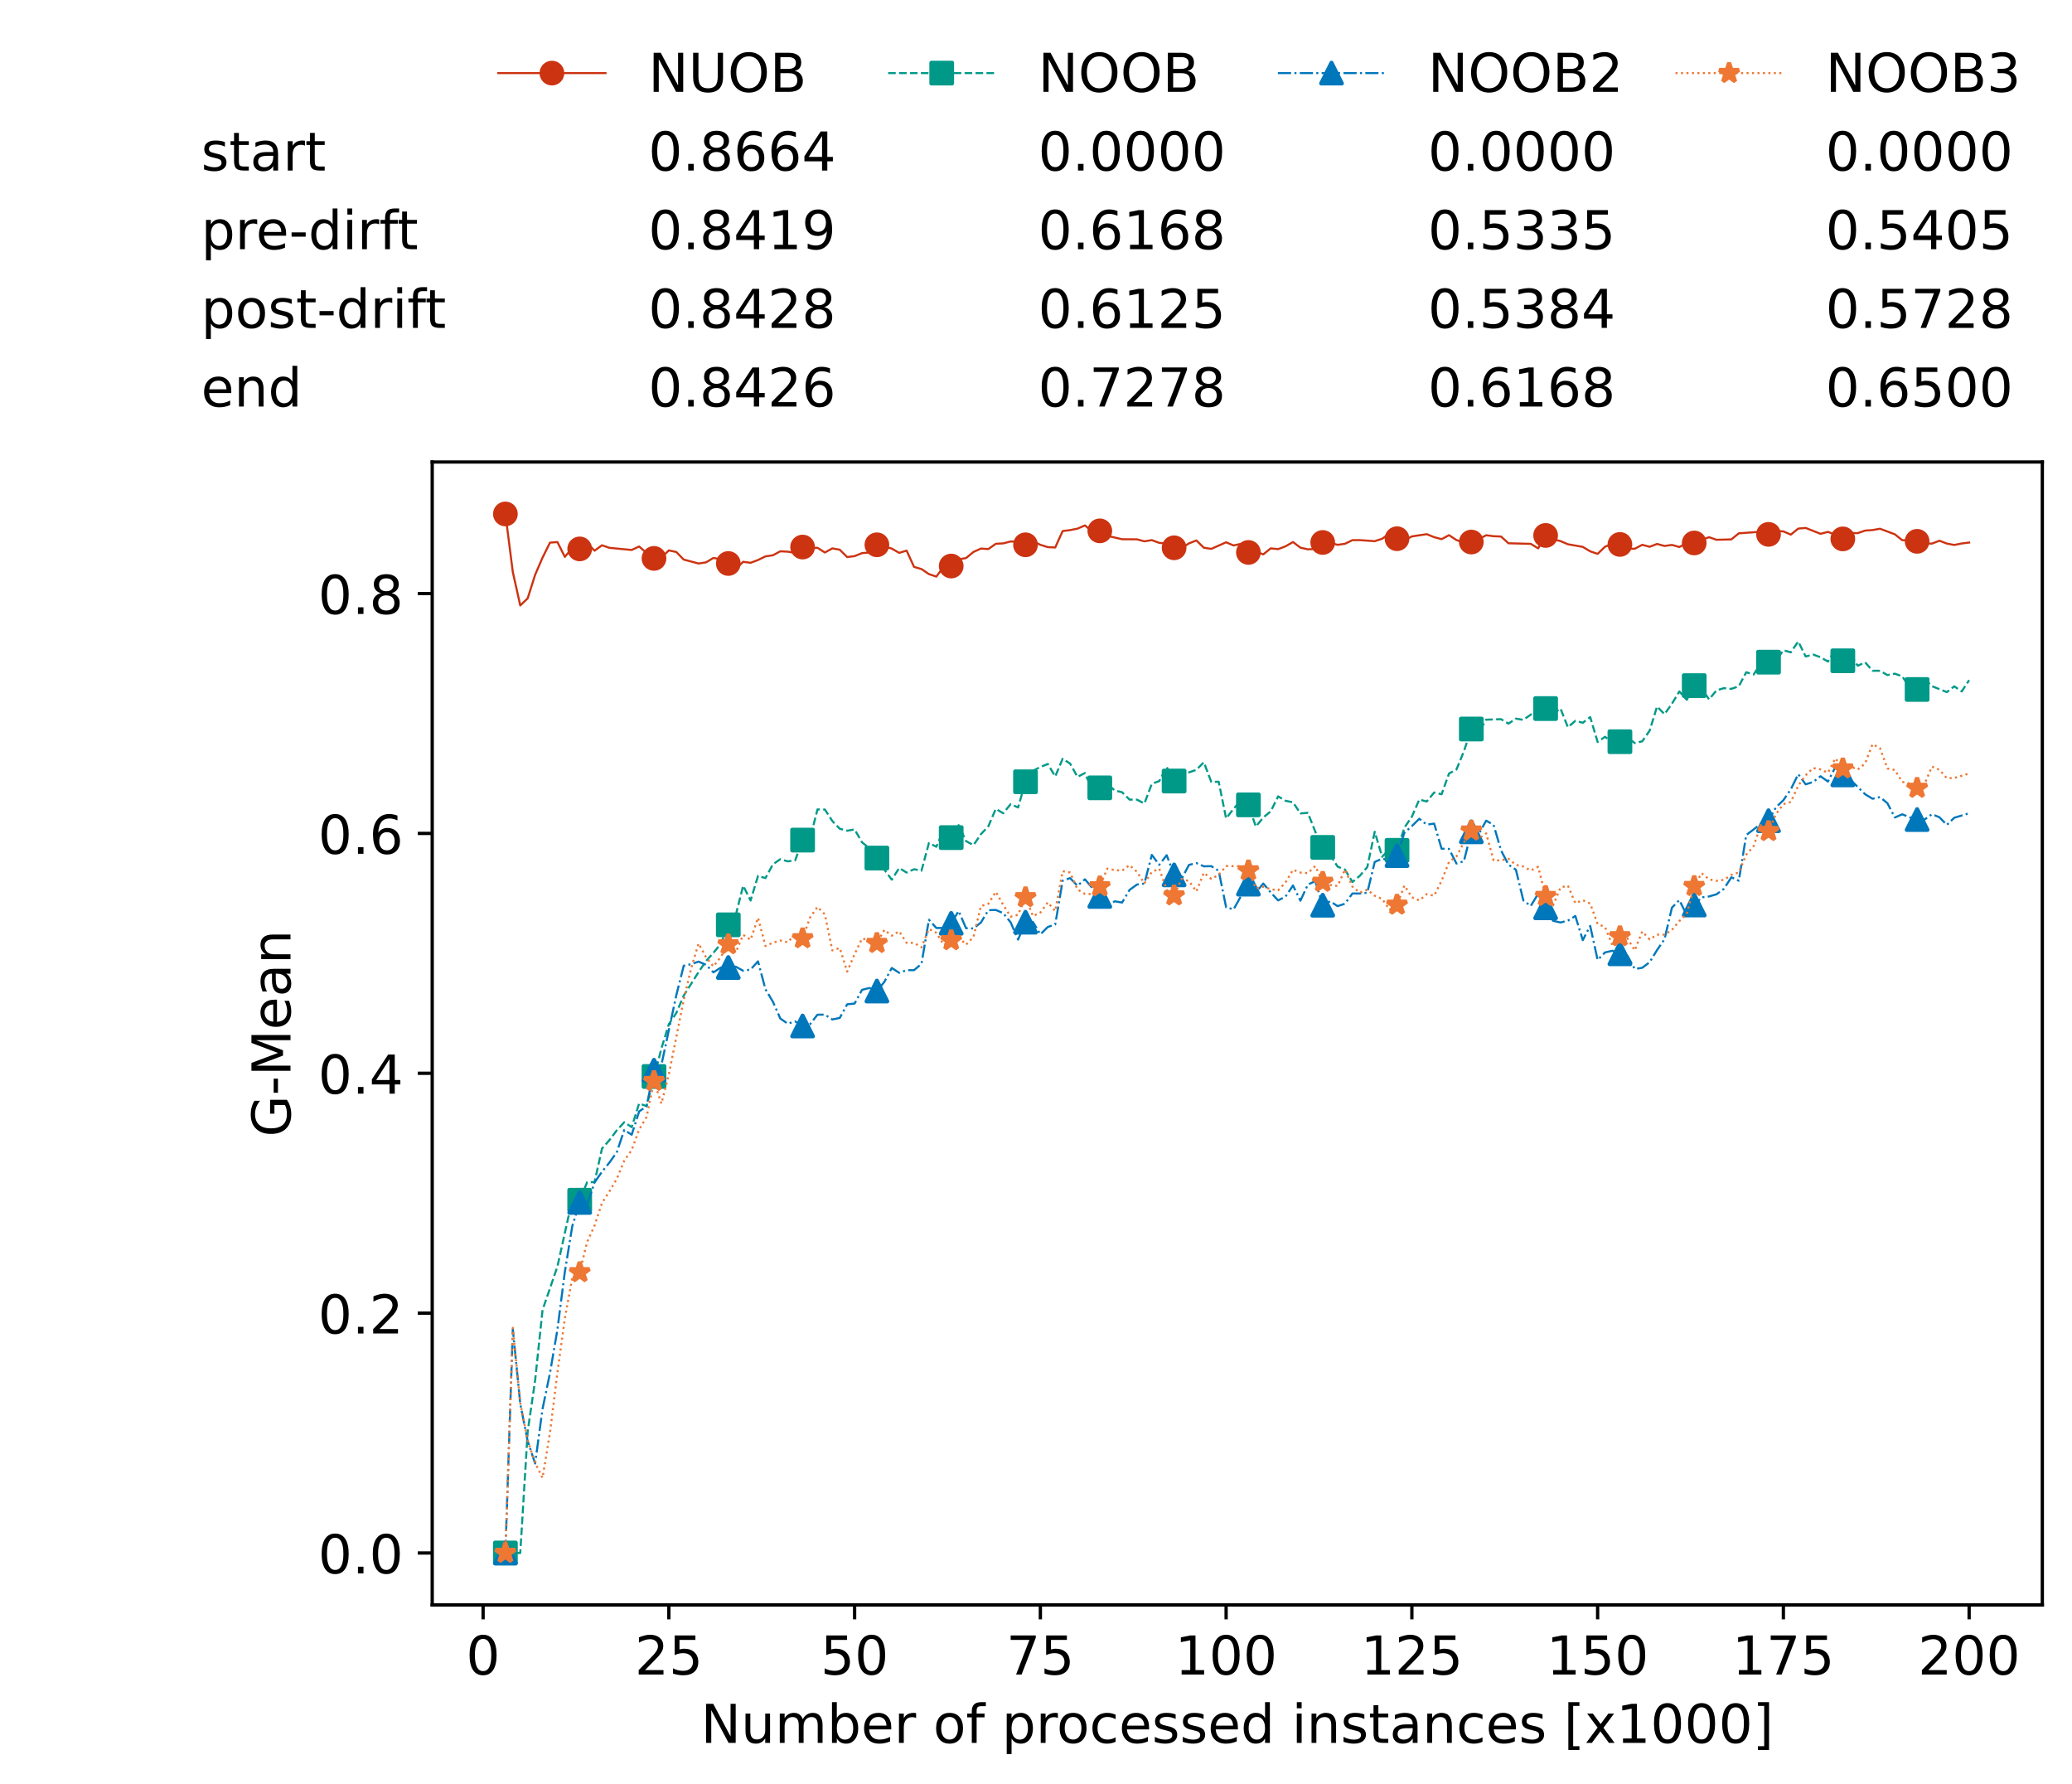 <?xml version="1.0" encoding="utf-8" standalone="no"?>
<!DOCTYPE svg PUBLIC "-//W3C//DTD SVG 1.1//EN"
  "http://www.w3.org/Graphics/SVG/1.1/DTD/svg11.dtd">
<!-- Created with matplotlib (https://matplotlib.org/) -->
<svg height="432.615pt" version="1.1" viewBox="0 0 502.65 432.615" width="502.65pt" xmlns="http://www.w3.org/2000/svg" xmlns:xlink="http://www.w3.org/1999/xlink">
 <defs>
  <style type="text/css">*{stroke-linecap:butt;stroke-linejoin:round;}</style>
 </defs>
 <g id="figure_1">
  <g id="patch_1">
   <path d="M 0 432.615 
L 502.65 432.615 
L 502.65 0 
L 0 0 
z
" style="fill:#ffffff;"/>
  </g>
  <g id="axes_1">
   <g id="patch_2">
    <path d="M 104.85 389.252 
L 495.45 389.252 
L 495.45 112.052 
L 104.85 112.052 
z
" style="fill:#ffffff;"/>
   </g>
   <g id="matplotlib.axis_1">
    <g id="xtick_1">
     <g id="line2d_1">
      <defs>
       <path d="M 0 0 
L 0 3.5 
" id="me355679580" style="stroke:#000000;stroke-width:0.8;"/>
      </defs>
      <g>
       <use style="stroke:#000000;stroke-width:0.8;" x="117.197" xlink:href="#me355679580" y="389.252"/>
      </g>
     </g>
     <g id="text_1">
      <!-- 0 -->
      <g transform="translate(113.061 406.13)scale(0.13 -0.13)">
       <defs>
        <path d="M 31.781 66.406 
Q 24.172 66.406 20.328 58.906 
Q 16.5 51.422 16.5 36.375 
Q 16.5 21.391 20.328 13.891 
Q 24.172 6.391 31.781 6.391 
Q 39.453 6.391 43.281 13.891 
Q 47.125 21.391 47.125 36.375 
Q 47.125 51.422 43.281 58.906 
Q 39.453 66.406 31.781 66.406 
z
M 31.781 74.219 
Q 44.047 74.219 50.516 64.516 
Q 56.984 54.828 56.984 36.375 
Q 56.984 17.969 50.516 8.266 
Q 44.047 -1.422 31.781 -1.422 
Q 19.531 -1.422 13.062 8.266 
Q 6.594 17.969 6.594 36.375 
Q 6.594 54.828 13.062 64.516 
Q 19.531 74.219 31.781 74.219 
z
" id="DejaVuSans-48"/>
       </defs>
       <use xlink:href="#DejaVuSans-48"/>
      </g>
     </g>
    </g>
    <g id="xtick_2">
     <g id="line2d_2">
      <g>
       <use style="stroke:#000000;stroke-width:0.8;" x="162.259" xlink:href="#me355679580" y="389.252"/>
      </g>
     </g>
     <g id="text_2">
      <!-- 25 -->
      <g transform="translate(153.988 406.13)scale(0.13 -0.13)">
       <defs>
        <path d="M 19.188 8.297 
L 53.609 8.297 
L 53.609 0 
L 7.328 0 
L 7.328 8.297 
Q 12.938 14.109 22.625 23.891 
Q 32.328 33.688 34.812 36.531 
Q 39.547 41.844 41.422 45.531 
Q 43.312 49.219 43.312 52.781 
Q 43.312 58.594 39.234 62.25 
Q 35.156 65.922 28.609 65.922 
Q 23.969 65.922 18.812 64.312 
Q 13.672 62.703 7.812 59.422 
L 7.812 69.391 
Q 13.766 71.781 18.938 73 
Q 24.125 74.219 28.422 74.219 
Q 39.75 74.219 46.484 68.547 
Q 53.219 62.891 53.219 53.422 
Q 53.219 48.922 51.531 44.891 
Q 49.859 40.875 45.406 35.406 
Q 44.188 33.984 37.641 27.219 
Q 31.109 20.453 19.188 8.297 
z
" id="DejaVuSans-50"/>
        <path d="M 10.797 72.906 
L 49.516 72.906 
L 49.516 64.594 
L 19.828 64.594 
L 19.828 46.734 
Q 21.969 47.469 24.109 47.828 
Q 26.266 48.188 28.422 48.188 
Q 40.625 48.188 47.75 41.5 
Q 54.891 34.812 54.891 23.391 
Q 54.891 11.625 47.562 5.094 
Q 40.234 -1.422 26.906 -1.422 
Q 22.312 -1.422 17.547 -0.641 
Q 12.797 0.141 7.719 1.703 
L 7.719 11.625 
Q 12.109 9.234 16.797 8.062 
Q 21.484 6.891 26.703 6.891 
Q 35.156 6.891 40.078 11.328 
Q 45.016 15.766 45.016 23.391 
Q 45.016 31 40.078 35.438 
Q 35.156 39.891 26.703 39.891 
Q 22.75 39.891 18.812 39.016 
Q 14.891 38.141 10.797 36.281 
z
" id="DejaVuSans-53"/>
       </defs>
       <use xlink:href="#DejaVuSans-50"/>
       <use x="63.623" xlink:href="#DejaVuSans-53"/>
      </g>
     </g>
    </g>
    <g id="xtick_3">
     <g id="line2d_3">
      <g>
       <use style="stroke:#000000;stroke-width:0.8;" x="207.322" xlink:href="#me355679580" y="389.252"/>
      </g>
     </g>
     <g id="text_3">
      <!-- 50 -->
      <g transform="translate(199.05 406.13)scale(0.13 -0.13)">
       <use xlink:href="#DejaVuSans-53"/>
       <use x="63.623" xlink:href="#DejaVuSans-48"/>
      </g>
     </g>
    </g>
    <g id="xtick_4">
     <g id="line2d_4">
      <g>
       <use style="stroke:#000000;stroke-width:0.8;" x="252.384" xlink:href="#me355679580" y="389.252"/>
      </g>
     </g>
     <g id="text_4">
      <!-- 75 -->
      <g transform="translate(244.113 406.13)scale(0.13 -0.13)">
       <defs>
        <path d="M 8.203 72.906 
L 55.078 72.906 
L 55.078 68.703 
L 28.609 0 
L 18.312 0 
L 43.219 64.594 
L 8.203 64.594 
z
" id="DejaVuSans-55"/>
       </defs>
       <use xlink:href="#DejaVuSans-55"/>
       <use x="63.623" xlink:href="#DejaVuSans-53"/>
      </g>
     </g>
    </g>
    <g id="xtick_5">
     <g id="line2d_5">
      <g>
       <use style="stroke:#000000;stroke-width:0.8;" x="297.446" xlink:href="#me355679580" y="389.252"/>
      </g>
     </g>
     <g id="text_5">
      <!-- 100 -->
      <g transform="translate(285.039 406.13)scale(0.13 -0.13)">
       <defs>
        <path d="M 12.406 8.297 
L 28.516 8.297 
L 28.516 63.922 
L 10.984 60.406 
L 10.984 69.391 
L 28.422 72.906 
L 38.281 72.906 
L 38.281 8.297 
L 54.391 8.297 
L 54.391 0 
L 12.406 0 
z
" id="DejaVuSans-49"/>
       </defs>
       <use xlink:href="#DejaVuSans-49"/>
       <use x="63.623" xlink:href="#DejaVuSans-48"/>
       <use x="127.246" xlink:href="#DejaVuSans-48"/>
      </g>
     </g>
    </g>
    <g id="xtick_6">
     <g id="line2d_6">
      <g>
       <use style="stroke:#000000;stroke-width:0.8;" x="342.509" xlink:href="#me355679580" y="389.252"/>
      </g>
     </g>
     <g id="text_6">
      <!-- 125 -->
      <g transform="translate(330.102 406.13)scale(0.13 -0.13)">
       <use xlink:href="#DejaVuSans-49"/>
       <use x="63.623" xlink:href="#DejaVuSans-50"/>
       <use x="127.246" xlink:href="#DejaVuSans-53"/>
      </g>
     </g>
    </g>
    <g id="xtick_7">
     <g id="line2d_7">
      <g>
       <use style="stroke:#000000;stroke-width:0.8;" x="387.571" xlink:href="#me355679580" y="389.252"/>
      </g>
     </g>
     <g id="text_7">
      <!-- 150 -->
      <g transform="translate(375.164 406.13)scale(0.13 -0.13)">
       <use xlink:href="#DejaVuSans-49"/>
       <use x="63.623" xlink:href="#DejaVuSans-53"/>
       <use x="127.246" xlink:href="#DejaVuSans-48"/>
      </g>
     </g>
    </g>
    <g id="xtick_8">
     <g id="line2d_8">
      <g>
       <use style="stroke:#000000;stroke-width:0.8;" x="432.633" xlink:href="#me355679580" y="389.252"/>
      </g>
     </g>
     <g id="text_8">
      <!-- 175 -->
      <g transform="translate(420.226 406.13)scale(0.13 -0.13)">
       <use xlink:href="#DejaVuSans-49"/>
       <use x="63.623" xlink:href="#DejaVuSans-55"/>
       <use x="127.246" xlink:href="#DejaVuSans-53"/>
      </g>
     </g>
    </g>
    <g id="xtick_9">
     <g id="line2d_9">
      <g>
       <use style="stroke:#000000;stroke-width:0.8;" x="477.695" xlink:href="#me355679580" y="389.252"/>
      </g>
     </g>
     <g id="text_9">
      <!-- 200 -->
      <g transform="translate(465.289 406.13)scale(0.13 -0.13)">
       <use xlink:href="#DejaVuSans-50"/>
       <use x="63.623" xlink:href="#DejaVuSans-48"/>
       <use x="127.246" xlink:href="#DejaVuSans-48"/>
      </g>
     </g>
    </g>
    <g id="text_10">
     <!-- Number of processed instances [x1000] -->
     <g transform="translate(170.025 422.711)scale(0.13 -0.13)">
      <defs>
       <path d="M 9.812 72.906 
L 23.094 72.906 
L 55.422 11.922 
L 55.422 72.906 
L 64.984 72.906 
L 64.984 0 
L 51.703 0 
L 19.391 60.984 
L 19.391 0 
L 9.812 0 
z
" id="DejaVuSans-78"/>
       <path d="M 8.5 21.578 
L 8.5 54.688 
L 17.484 54.688 
L 17.484 21.922 
Q 17.484 14.156 20.5 10.266 
Q 23.531 6.391 29.594 6.391 
Q 36.859 6.391 41.078 11.031 
Q 45.312 15.672 45.312 23.688 
L 45.312 54.688 
L 54.297 54.688 
L 54.297 0 
L 45.312 0 
L 45.312 8.406 
Q 42.047 3.422 37.719 1 
Q 33.406 -1.422 27.688 -1.422 
Q 18.266 -1.422 13.375 4.438 
Q 8.5 10.297 8.5 21.578 
z
M 31.109 56 
z
" id="DejaVuSans-117"/>
       <path d="M 52 44.188 
Q 55.375 50.25 60.062 53.125 
Q 64.75 56 71.094 56 
Q 79.641 56 84.281 50.016 
Q 88.922 44.047 88.922 33.016 
L 88.922 0 
L 79.891 0 
L 79.891 32.719 
Q 79.891 40.578 77.094 44.375 
Q 74.312 48.188 68.609 48.188 
Q 61.625 48.188 57.562 43.547 
Q 53.516 38.922 53.516 30.906 
L 53.516 0 
L 44.484 0 
L 44.484 32.719 
Q 44.484 40.625 41.703 44.406 
Q 38.922 48.188 33.109 48.188 
Q 26.219 48.188 22.156 43.531 
Q 18.109 38.875 18.109 30.906 
L 18.109 0 
L 9.078 0 
L 9.078 54.688 
L 18.109 54.688 
L 18.109 46.188 
Q 21.188 51.219 25.484 53.609 
Q 29.781 56 35.688 56 
Q 41.656 56 45.828 52.969 
Q 50 49.953 52 44.188 
z
" id="DejaVuSans-109"/>
       <path d="M 48.688 27.297 
Q 48.688 37.203 44.609 42.844 
Q 40.531 48.484 33.406 48.484 
Q 26.266 48.484 22.188 42.844 
Q 18.109 37.203 18.109 27.297 
Q 18.109 17.391 22.188 11.75 
Q 26.266 6.109 33.406 6.109 
Q 40.531 6.109 44.609 11.75 
Q 48.688 17.391 48.688 27.297 
z
M 18.109 46.391 
Q 20.953 51.266 25.266 53.625 
Q 29.594 56 35.594 56 
Q 45.562 56 51.781 48.094 
Q 58.016 40.188 58.016 27.297 
Q 58.016 14.406 51.781 6.484 
Q 45.562 -1.422 35.594 -1.422 
Q 29.594 -1.422 25.266 0.953 
Q 20.953 3.328 18.109 8.203 
L 18.109 0 
L 9.078 0 
L 9.078 75.984 
L 18.109 75.984 
z
" id="DejaVuSans-98"/>
       <path d="M 56.203 29.594 
L 56.203 25.203 
L 14.891 25.203 
Q 15.484 15.922 20.484 11.062 
Q 25.484 6.203 34.422 6.203 
Q 39.594 6.203 44.453 7.469 
Q 49.312 8.734 54.109 11.281 
L 54.109 2.781 
Q 49.266 0.734 44.188 -0.344 
Q 39.109 -1.422 33.891 -1.422 
Q 20.797 -1.422 13.156 6.188 
Q 5.516 13.812 5.516 26.812 
Q 5.516 40.234 12.766 48.109 
Q 20.016 56 32.328 56 
Q 43.359 56 49.781 48.891 
Q 56.203 41.797 56.203 29.594 
z
M 47.219 32.234 
Q 47.125 39.594 43.094 43.984 
Q 39.062 48.391 32.422 48.391 
Q 24.906 48.391 20.391 44.141 
Q 15.875 39.891 15.188 32.172 
z
" id="DejaVuSans-101"/>
       <path d="M 41.109 46.297 
Q 39.594 47.172 37.812 47.578 
Q 36.031 48 33.891 48 
Q 26.266 48 22.188 43.047 
Q 18.109 38.094 18.109 28.812 
L 18.109 0 
L 9.078 0 
L 9.078 54.688 
L 18.109 54.688 
L 18.109 46.188 
Q 20.953 51.172 25.484 53.578 
Q 30.031 56 36.531 56 
Q 37.453 56 38.578 55.875 
Q 39.703 55.766 41.062 55.516 
z
" id="DejaVuSans-114"/>
       <path id="DejaVuSans-32"/>
       <path d="M 30.609 48.391 
Q 23.391 48.391 19.188 42.75 
Q 14.984 37.109 14.984 27.297 
Q 14.984 17.484 19.156 11.844 
Q 23.344 6.203 30.609 6.203 
Q 37.797 6.203 41.984 11.859 
Q 46.188 17.531 46.188 27.297 
Q 46.188 37.016 41.984 42.703 
Q 37.797 48.391 30.609 48.391 
z
M 30.609 56 
Q 42.328 56 49.016 48.375 
Q 55.719 40.766 55.719 27.297 
Q 55.719 13.875 49.016 6.219 
Q 42.328 -1.422 30.609 -1.422 
Q 18.844 -1.422 12.172 6.219 
Q 5.516 13.875 5.516 27.297 
Q 5.516 40.766 12.172 48.375 
Q 18.844 56 30.609 56 
z
" id="DejaVuSans-111"/>
       <path d="M 37.109 75.984 
L 37.109 68.5 
L 28.516 68.5 
Q 23.688 68.5 21.797 66.547 
Q 19.922 64.594 19.922 59.516 
L 19.922 54.688 
L 34.719 54.688 
L 34.719 47.703 
L 19.922 47.703 
L 19.922 0 
L 10.891 0 
L 10.891 47.703 
L 2.297 47.703 
L 2.297 54.688 
L 10.891 54.688 
L 10.891 58.5 
Q 10.891 67.625 15.141 71.797 
Q 19.391 75.984 28.609 75.984 
z
" id="DejaVuSans-102"/>
       <path d="M 18.109 8.203 
L 18.109 -20.797 
L 9.078 -20.797 
L 9.078 54.688 
L 18.109 54.688 
L 18.109 46.391 
Q 20.953 51.266 25.266 53.625 
Q 29.594 56 35.594 56 
Q 45.562 56 51.781 48.094 
Q 58.016 40.188 58.016 27.297 
Q 58.016 14.406 51.781 6.484 
Q 45.562 -1.422 35.594 -1.422 
Q 29.594 -1.422 25.266 0.953 
Q 20.953 3.328 18.109 8.203 
z
M 48.688 27.297 
Q 48.688 37.203 44.609 42.844 
Q 40.531 48.484 33.406 48.484 
Q 26.266 48.484 22.188 42.844 
Q 18.109 37.203 18.109 27.297 
Q 18.109 17.391 22.188 11.75 
Q 26.266 6.109 33.406 6.109 
Q 40.531 6.109 44.609 11.75 
Q 48.688 17.391 48.688 27.297 
z
" id="DejaVuSans-112"/>
       <path d="M 48.781 52.594 
L 48.781 44.188 
Q 44.969 46.297 41.141 47.344 
Q 37.312 48.391 33.406 48.391 
Q 24.656 48.391 19.812 42.844 
Q 14.984 37.312 14.984 27.297 
Q 14.984 17.281 19.812 11.734 
Q 24.656 6.203 33.406 6.203 
Q 37.312 6.203 41.141 7.25 
Q 44.969 8.297 48.781 10.406 
L 48.781 2.094 
Q 45.016 0.344 40.984 -0.531 
Q 36.969 -1.422 32.422 -1.422 
Q 20.062 -1.422 12.781 6.344 
Q 5.516 14.109 5.516 27.297 
Q 5.516 40.672 12.859 48.328 
Q 20.219 56 33.016 56 
Q 37.156 56 41.109 55.141 
Q 45.062 54.297 48.781 52.594 
z
" id="DejaVuSans-99"/>
       <path d="M 44.281 53.078 
L 44.281 44.578 
Q 40.484 46.531 36.375 47.5 
Q 32.281 48.484 27.875 48.484 
Q 21.188 48.484 17.844 46.438 
Q 14.5 44.391 14.5 40.281 
Q 14.5 37.156 16.891 35.375 
Q 19.281 33.594 26.516 31.984 
L 29.594 31.297 
Q 39.156 29.25 43.188 25.516 
Q 47.219 21.781 47.219 15.094 
Q 47.219 7.469 41.188 3.016 
Q 35.156 -1.422 24.609 -1.422 
Q 20.219 -1.422 15.453 -0.562 
Q 10.688 0.297 5.422 2 
L 5.422 11.281 
Q 10.406 8.688 15.234 7.391 
Q 20.062 6.109 24.812 6.109 
Q 31.156 6.109 34.562 8.281 
Q 37.984 10.453 37.984 14.406 
Q 37.984 18.062 35.516 20.016 
Q 33.062 21.969 24.703 23.781 
L 21.578 24.516 
Q 13.234 26.266 9.516 29.906 
Q 5.812 33.547 5.812 39.891 
Q 5.812 47.609 11.281 51.797 
Q 16.75 56 26.812 56 
Q 31.781 56 36.172 55.266 
Q 40.578 54.547 44.281 53.078 
z
" id="DejaVuSans-115"/>
       <path d="M 45.406 46.391 
L 45.406 75.984 
L 54.391 75.984 
L 54.391 0 
L 45.406 0 
L 45.406 8.203 
Q 42.578 3.328 38.25 0.953 
Q 33.938 -1.422 27.875 -1.422 
Q 17.969 -1.422 11.734 6.484 
Q 5.516 14.406 5.516 27.297 
Q 5.516 40.188 11.734 48.094 
Q 17.969 56 27.875 56 
Q 33.938 56 38.25 53.625 
Q 42.578 51.266 45.406 46.391 
z
M 14.797 27.297 
Q 14.797 17.391 18.875 11.75 
Q 22.953 6.109 30.078 6.109 
Q 37.203 6.109 41.297 11.75 
Q 45.406 17.391 45.406 27.297 
Q 45.406 37.203 41.297 42.844 
Q 37.203 48.484 30.078 48.484 
Q 22.953 48.484 18.875 42.844 
Q 14.797 37.203 14.797 27.297 
z
" id="DejaVuSans-100"/>
       <path d="M 9.422 54.688 
L 18.406 54.688 
L 18.406 0 
L 9.422 0 
z
M 9.422 75.984 
L 18.406 75.984 
L 18.406 64.594 
L 9.422 64.594 
z
" id="DejaVuSans-105"/>
       <path d="M 54.891 33.016 
L 54.891 0 
L 45.906 0 
L 45.906 32.719 
Q 45.906 40.484 42.875 44.328 
Q 39.844 48.188 33.797 48.188 
Q 26.516 48.188 22.312 43.547 
Q 18.109 38.922 18.109 30.906 
L 18.109 0 
L 9.078 0 
L 9.078 54.688 
L 18.109 54.688 
L 18.109 46.188 
Q 21.344 51.125 25.703 53.562 
Q 30.078 56 35.797 56 
Q 45.219 56 50.047 50.172 
Q 54.891 44.344 54.891 33.016 
z
" id="DejaVuSans-110"/>
       <path d="M 18.312 70.219 
L 18.312 54.688 
L 36.812 54.688 
L 36.812 47.703 
L 18.312 47.703 
L 18.312 18.016 
Q 18.312 11.328 20.141 9.422 
Q 21.969 7.516 27.594 7.516 
L 36.812 7.516 
L 36.812 0 
L 27.594 0 
Q 17.188 0 13.234 3.875 
Q 9.281 7.766 9.281 18.016 
L 9.281 47.703 
L 2.688 47.703 
L 2.688 54.688 
L 9.281 54.688 
L 9.281 70.219 
z
" id="DejaVuSans-116"/>
       <path d="M 34.281 27.484 
Q 23.391 27.484 19.188 25 
Q 14.984 22.516 14.984 16.5 
Q 14.984 11.719 18.141 8.906 
Q 21.297 6.109 26.703 6.109 
Q 34.188 6.109 38.703 11.406 
Q 43.219 16.703 43.219 25.484 
L 43.219 27.484 
z
M 52.203 31.203 
L 52.203 0 
L 43.219 0 
L 43.219 8.297 
Q 40.141 3.328 35.547 0.953 
Q 30.953 -1.422 24.312 -1.422 
Q 15.922 -1.422 10.953 3.297 
Q 6 8.016 6 15.922 
Q 6 25.141 12.172 29.828 
Q 18.359 34.516 30.609 34.516 
L 43.219 34.516 
L 43.219 35.406 
Q 43.219 41.609 39.141 45 
Q 35.062 48.391 27.688 48.391 
Q 23 48.391 18.547 47.266 
Q 14.109 46.141 10.016 43.891 
L 10.016 52.203 
Q 14.938 54.109 19.578 55.047 
Q 24.219 56 28.609 56 
Q 40.484 56 46.344 49.844 
Q 52.203 43.703 52.203 31.203 
z
" id="DejaVuSans-97"/>
       <path d="M 8.594 75.984 
L 29.297 75.984 
L 29.297 69 
L 17.578 69 
L 17.578 -6.203 
L 29.297 -6.203 
L 29.297 -13.188 
L 8.594 -13.188 
z
" id="DejaVuSans-91"/>
       <path d="M 54.891 54.688 
L 35.109 28.078 
L 55.906 0 
L 45.312 0 
L 29.391 21.484 
L 13.484 0 
L 2.875 0 
L 24.125 28.609 
L 4.688 54.688 
L 15.281 54.688 
L 29.781 35.203 
L 44.281 54.688 
z
" id="DejaVuSans-120"/>
       <path d="M 30.422 75.984 
L 30.422 -13.188 
L 9.719 -13.188 
L 9.719 -6.203 
L 21.391 -6.203 
L 21.391 69 
L 9.719 69 
L 9.719 75.984 
z
" id="DejaVuSans-93"/>
      </defs>
      <use xlink:href="#DejaVuSans-78"/>
      <use x="74.805" xlink:href="#DejaVuSans-117"/>
      <use x="138.184" xlink:href="#DejaVuSans-109"/>
      <use x="235.596" xlink:href="#DejaVuSans-98"/>
      <use x="299.072" xlink:href="#DejaVuSans-101"/>
      <use x="360.596" xlink:href="#DejaVuSans-114"/>
      <use x="401.709" xlink:href="#DejaVuSans-32"/>
      <use x="433.496" xlink:href="#DejaVuSans-111"/>
      <use x="494.678" xlink:href="#DejaVuSans-102"/>
      <use x="529.883" xlink:href="#DejaVuSans-32"/>
      <use x="561.67" xlink:href="#DejaVuSans-112"/>
      <use x="625.146" xlink:href="#DejaVuSans-114"/>
      <use x="664.01" xlink:href="#DejaVuSans-111"/>
      <use x="725.191" xlink:href="#DejaVuSans-99"/>
      <use x="780.172" xlink:href="#DejaVuSans-101"/>
      <use x="841.695" xlink:href="#DejaVuSans-115"/>
      <use x="893.795" xlink:href="#DejaVuSans-115"/>
      <use x="945.895" xlink:href="#DejaVuSans-101"/>
      <use x="1007.418" xlink:href="#DejaVuSans-100"/>
      <use x="1070.895" xlink:href="#DejaVuSans-32"/>
      <use x="1102.682" xlink:href="#DejaVuSans-105"/>
      <use x="1130.465" xlink:href="#DejaVuSans-110"/>
      <use x="1193.844" xlink:href="#DejaVuSans-115"/>
      <use x="1245.943" xlink:href="#DejaVuSans-116"/>
      <use x="1285.152" xlink:href="#DejaVuSans-97"/>
      <use x="1346.432" xlink:href="#DejaVuSans-110"/>
      <use x="1409.811" xlink:href="#DejaVuSans-99"/>
      <use x="1464.791" xlink:href="#DejaVuSans-101"/>
      <use x="1526.314" xlink:href="#DejaVuSans-115"/>
      <use x="1578.414" xlink:href="#DejaVuSans-32"/>
      <use x="1610.201" xlink:href="#DejaVuSans-91"/>
      <use x="1649.215" xlink:href="#DejaVuSans-120"/>
      <use x="1708.395" xlink:href="#DejaVuSans-49"/>
      <use x="1772.018" xlink:href="#DejaVuSans-48"/>
      <use x="1835.641" xlink:href="#DejaVuSans-48"/>
      <use x="1899.264" xlink:href="#DejaVuSans-48"/>
      <use x="1962.887" xlink:href="#DejaVuSans-93"/>
     </g>
    </g>
   </g>
   <g id="matplotlib.axis_2">
    <g id="ytick_1">
     <g id="line2d_10">
      <defs>
       <path d="M 0 0 
L -3.5 0 
" id="m62e998845f" style="stroke:#000000;stroke-width:0.8;"/>
      </defs>
      <g>
       <use style="stroke:#000000;stroke-width:0.8;" x="104.85" xlink:href="#m62e998845f" y="376.652"/>
      </g>
     </g>
     <g id="text_11">
      <!-- 0.0 -->
      <g transform="translate(77.176 381.591)scale(0.13 -0.13)">
       <defs>
        <path d="M 10.688 12.406 
L 21 12.406 
L 21 0 
L 10.688 0 
z
" id="DejaVuSans-46"/>
       </defs>
       <use xlink:href="#DejaVuSans-48"/>
       <use x="63.623" xlink:href="#DejaVuSans-46"/>
       <use x="95.41" xlink:href="#DejaVuSans-48"/>
      </g>
     </g>
    </g>
    <g id="ytick_2">
     <g id="line2d_11">
      <g>
       <use style="stroke:#000000;stroke-width:0.8;" x="104.85" xlink:href="#m62e998845f" y="318.479"/>
      </g>
     </g>
     <g id="text_12">
      <!-- 0.2 -->
      <g transform="translate(77.176 323.418)scale(0.13 -0.13)">
       <use xlink:href="#DejaVuSans-48"/>
       <use x="63.623" xlink:href="#DejaVuSans-46"/>
       <use x="95.41" xlink:href="#DejaVuSans-50"/>
      </g>
     </g>
    </g>
    <g id="ytick_3">
     <g id="line2d_12">
      <g>
       <use style="stroke:#000000;stroke-width:0.8;" x="104.85" xlink:href="#m62e998845f" y="260.307"/>
      </g>
     </g>
     <g id="text_13">
      <!-- 0.4 -->
      <g transform="translate(77.176 265.246)scale(0.13 -0.13)">
       <defs>
        <path d="M 37.797 64.312 
L 12.891 25.391 
L 37.797 25.391 
z
M 35.203 72.906 
L 47.609 72.906 
L 47.609 25.391 
L 58.016 25.391 
L 58.016 17.188 
L 47.609 17.188 
L 47.609 0 
L 37.797 0 
L 37.797 17.188 
L 4.891 17.188 
L 4.891 26.703 
z
" id="DejaVuSans-52"/>
       </defs>
       <use xlink:href="#DejaVuSans-48"/>
       <use x="63.623" xlink:href="#DejaVuSans-46"/>
       <use x="95.41" xlink:href="#DejaVuSans-52"/>
      </g>
     </g>
    </g>
    <g id="ytick_4">
     <g id="line2d_13">
      <g>
       <use style="stroke:#000000;stroke-width:0.8;" x="104.85" xlink:href="#m62e998845f" y="202.134"/>
      </g>
     </g>
     <g id="text_14">
      <!-- 0.6 -->
      <g transform="translate(77.176 207.073)scale(0.13 -0.13)">
       <defs>
        <path d="M 33.016 40.375 
Q 26.375 40.375 22.484 35.828 
Q 18.609 31.297 18.609 23.391 
Q 18.609 15.531 22.484 10.953 
Q 26.375 6.391 33.016 6.391 
Q 39.656 6.391 43.531 10.953 
Q 47.406 15.531 47.406 23.391 
Q 47.406 31.297 43.531 35.828 
Q 39.656 40.375 33.016 40.375 
z
M 52.594 71.297 
L 52.594 62.312 
Q 48.875 64.062 45.094 64.984 
Q 41.312 65.922 37.594 65.922 
Q 27.828 65.922 22.672 59.328 
Q 17.531 52.734 16.797 39.406 
Q 19.672 43.656 24.016 45.922 
Q 28.375 48.188 33.594 48.188 
Q 44.578 48.188 50.953 41.516 
Q 57.328 34.859 57.328 23.391 
Q 57.328 12.156 50.688 5.359 
Q 44.047 -1.422 33.016 -1.422 
Q 20.359 -1.422 13.672 8.266 
Q 6.984 17.969 6.984 36.375 
Q 6.984 53.656 15.188 63.938 
Q 23.391 74.219 37.203 74.219 
Q 40.922 74.219 44.703 73.484 
Q 48.484 72.75 52.594 71.297 
z
" id="DejaVuSans-54"/>
       </defs>
       <use xlink:href="#DejaVuSans-48"/>
       <use x="63.623" xlink:href="#DejaVuSans-46"/>
       <use x="95.41" xlink:href="#DejaVuSans-54"/>
      </g>
     </g>
    </g>
    <g id="ytick_5">
     <g id="line2d_14">
      <g>
       <use style="stroke:#000000;stroke-width:0.8;" x="104.85" xlink:href="#m62e998845f" y="143.962"/>
      </g>
     </g>
     <g id="text_15">
      <!-- 0.8 -->
      <g transform="translate(77.176 148.901)scale(0.13 -0.13)">
       <defs>
        <path d="M 31.781 34.625 
Q 24.75 34.625 20.719 30.859 
Q 16.703 27.094 16.703 20.516 
Q 16.703 13.922 20.719 10.156 
Q 24.75 6.391 31.781 6.391 
Q 38.812 6.391 42.859 10.172 
Q 46.922 13.969 46.922 20.516 
Q 46.922 27.094 42.891 30.859 
Q 38.875 34.625 31.781 34.625 
z
M 21.922 38.812 
Q 15.578 40.375 12.031 44.719 
Q 8.5 49.078 8.5 55.328 
Q 8.5 64.062 14.719 69.141 
Q 20.953 74.219 31.781 74.219 
Q 42.672 74.219 48.875 69.141 
Q 55.078 64.062 55.078 55.328 
Q 55.078 49.078 51.531 44.719 
Q 48 40.375 41.703 38.812 
Q 48.828 37.156 52.797 32.312 
Q 56.781 27.484 56.781 20.516 
Q 56.781 9.906 50.312 4.234 
Q 43.844 -1.422 31.781 -1.422 
Q 19.734 -1.422 13.25 4.234 
Q 6.781 9.906 6.781 20.516 
Q 6.781 27.484 10.781 32.312 
Q 14.797 37.156 21.922 38.812 
z
M 18.312 54.391 
Q 18.312 48.734 21.844 45.562 
Q 25.391 42.391 31.781 42.391 
Q 38.141 42.391 41.719 45.562 
Q 45.312 48.734 45.312 54.391 
Q 45.312 60.062 41.719 63.234 
Q 38.141 66.406 31.781 66.406 
Q 25.391 66.406 21.844 63.234 
Q 18.312 60.062 18.312 54.391 
z
" id="DejaVuSans-56"/>
       </defs>
       <use xlink:href="#DejaVuSans-48"/>
       <use x="63.623" xlink:href="#DejaVuSans-46"/>
       <use x="95.41" xlink:href="#DejaVuSans-56"/>
      </g>
     </g>
    </g>
    <g id="text_16">
     <!-- G-Mean -->
     <g transform="translate(70.472 275.744)rotate(-90)scale(0.13 -0.13)">
      <defs>
       <path d="M 59.516 10.406 
L 59.516 29.984 
L 43.406 29.984 
L 43.406 38.094 
L 69.281 38.094 
L 69.281 6.781 
Q 63.578 2.734 56.688 0.656 
Q 49.812 -1.422 42 -1.422 
Q 24.906 -1.422 15.25 8.562 
Q 5.609 18.562 5.609 36.375 
Q 5.609 54.25 15.25 64.234 
Q 24.906 74.219 42 74.219 
Q 49.125 74.219 55.547 72.453 
Q 61.969 70.703 67.391 67.281 
L 67.391 56.781 
Q 61.922 61.422 55.766 63.766 
Q 49.609 66.109 42.828 66.109 
Q 29.438 66.109 22.719 58.641 
Q 16.016 51.172 16.016 36.375 
Q 16.016 21.625 22.719 14.156 
Q 29.438 6.688 42.828 6.688 
Q 48.047 6.688 52.141 7.594 
Q 56.25 8.5 59.516 10.406 
z
" id="DejaVuSans-71"/>
       <path d="M 4.891 31.391 
L 31.203 31.391 
L 31.203 23.391 
L 4.891 23.391 
z
" id="DejaVuSans-45"/>
       <path d="M 9.812 72.906 
L 24.516 72.906 
L 43.109 23.297 
L 61.812 72.906 
L 76.516 72.906 
L 76.516 0 
L 66.891 0 
L 66.891 64.016 
L 48.094 14.016 
L 38.188 14.016 
L 19.391 64.016 
L 19.391 0 
L 9.812 0 
z
" id="DejaVuSans-77"/>
      </defs>
      <use xlink:href="#DejaVuSans-71"/>
      <use x="77.49" xlink:href="#DejaVuSans-45"/>
      <use x="113.574" xlink:href="#DejaVuSans-77"/>
      <use x="199.854" xlink:href="#DejaVuSans-101"/>
      <use x="261.377" xlink:href="#DejaVuSans-97"/>
      <use x="322.656" xlink:href="#DejaVuSans-110"/>
     </g>
    </g>
   </g>
   <g id="line2d_15"/>
   <g id="line2d_16"/>
   <g id="line2d_17"/>
   <g id="line2d_18"/>
   <g id="line2d_19"/>
   <g id="line2d_20">
    <path clip-path="url(#pb0838418d9)" d="M 122.605 124.652 
L 124.407 138.755 
L 126.21 146.839 
L 128.012 145.114 
L 129.815 139.424 
L 131.617 135.238 
L 133.419 131.607 
L 135.222 131.468 
L 137.024 135.056 
L 138.827 132.938 
L 140.629 133.13 
L 142.432 131.684 
L 144.234 133.564 
L 146.037 132.251 
L 147.839 132.867 
L 153.247 133.387 
L 155.049 132.543 
L 156.852 134.113 
L 158.654 135.431 
L 160.457 135.198 
L 162.259 133.493 
L 164.062 133.877 
L 165.864 135.716 
L 169.469 136.669 
L 171.272 136.389 
L 173.074 135.321 
L 174.877 135.639 
L 176.679 136.666 
L 178.482 137.959 
L 180.284 136.258 
L 182.087 136.496 
L 183.889 135.819 
L 185.692 134.943 
L 187.494 134.674 
L 189.297 133.709 
L 191.099 133.801 
L 192.902 134.086 
L 194.704 132.679 
L 196.507 132.912 
L 198.309 132.859 
L 200.112 134.001 
L 201.914 133.001 
L 203.717 133.324 
L 205.519 135.106 
L 207.322 134.877 
L 209.124 134.149 
L 210.927 133.997 
L 212.729 132.133 
L 214.532 132.523 
L 216.334 133.054 
L 218.137 134.087 
L 219.939 133.544 
L 221.742 137.497 
L 223.544 138.014 
L 225.347 139.241 
L 227.149 139.845 
L 228.952 137.424 
L 230.754 137.284 
L 232.557 135.673 
L 234.359 135.346 
L 236.162 133.866 
L 237.964 133.045 
L 239.767 133.166 
L 241.569 131.89 
L 243.372 131.786 
L 245.174 131.324 
L 246.976 131.388 
L 248.779 132.133 
L 250.581 131.263 
L 252.384 132.135 
L 254.186 132.699 
L 255.989 132.783 
L 257.791 128.799 
L 259.594 128.571 
L 261.396 128.212 
L 263.199 127.437 
L 265.001 128.905 
L 266.804 128.75 
L 268.606 129.952 
L 272.211 130.782 
L 275.816 130.805 
L 277.619 131.289 
L 279.421 130.998 
L 281.224 131.664 
L 283.026 131.827 
L 284.829 132.859 
L 286.631 132.909 
L 288.434 131.785 
L 290.236 131.079 
L 292.039 132.841 
L 293.841 133.12 
L 297.446 131.525 
L 299.249 132.293 
L 301.051 131.899 
L 302.854 133.983 
L 304.656 133.775 
L 306.459 134.452 
L 308.261 132.996 
L 310.064 133.184 
L 311.866 132.495 
L 313.669 131.461 
L 315.471 132.824 
L 317.274 133.23 
L 319.076 133.14 
L 320.879 131.566 
L 322.681 131.619 
L 324.484 132.141 
L 326.286 131.882 
L 328.089 131.005 
L 329.891 130.997 
L 333.496 131.257 
L 335.299 130.665 
L 337.101 129.412 
L 338.904 130.657 
L 340.706 131.038 
L 342.509 130.099 
L 346.114 129.554 
L 347.916 130.282 
L 349.719 130.762 
L 351.521 129.797 
L 353.324 130.98 
L 355.126 131.586 
L 356.928 131.461 
L 358.731 130.748 
L 360.533 129.821 
L 362.336 130.047 
L 364.138 130.125 
L 365.941 131.76 
L 371.348 131.902 
L 373.151 132.996 
L 374.953 129.86 
L 376.756 130.793 
L 378.558 131.233 
L 380.361 131.999 
L 383.966 132.636 
L 385.768 133.714 
L 387.571 134.333 
L 389.373 132.587 
L 391.176 131.923 
L 392.978 132.046 
L 394.781 133.085 
L 396.583 133.09 
L 398.386 132.135 
L 400.188 132.61 
L 401.991 131.925 
L 403.793 132.419 
L 405.596 132.162 
L 407.398 132.667 
L 409.201 131.735 
L 411.003 131.689 
L 412.806 130.922 
L 414.608 130.286 
L 416.411 130.917 
L 420.016 130.822 
L 421.818 129.353 
L 427.226 128.957 
L 429.028 129.602 
L 430.831 128.799 
L 432.633 128.879 
L 434.436 129.667 
L 436.238 128.201 
L 438.041 128.044 
L 441.646 129.468 
L 443.448 129 
L 445.251 129.694 
L 447.053 130.701 
L 448.856 129.267 
L 450.658 129.304 
L 452.461 128.686 
L 454.263 128.558 
L 456.066 128.235 
L 459.671 129.585 
L 461.473 131.017 
L 463.276 131.06 
L 465.078 131.289 
L 466.881 131.827 
L 468.683 131.84 
L 470.485 131.141 
L 472.288 131.834 
L 474.09 132.169 
L 475.893 131.811 
L 477.695 131.585 
L 477.695 131.585 
" style="fill:none;stroke:#cc3311;stroke-linecap:square;stroke-width:0.5;"/>
    <defs>
     <path d="M 0 2.5 
C 0.663 2.5 1.299 2.237 1.768 1.768 
C 2.237 1.299 2.5 0.663 2.5 0 
C 2.5 -0.663 2.237 -1.299 1.768 -1.768 
C 1.299 -2.237 0.663 -2.5 0 -2.5 
C -0.663 -2.5 -1.299 -2.237 -1.768 -1.768 
C -2.237 -1.299 -2.5 -0.663 -2.5 0 
C -2.5 0.663 -2.237 1.299 -1.768 1.768 
C -1.299 2.237 -0.663 2.5 0 2.5 
z
" id="mebae2f85bb" style="stroke:#cc3311;"/>
    </defs>
    <g clip-path="url(#pb0838418d9)">
     <use style="fill:#cc3311;stroke:#cc3311;" x="122.605" xlink:href="#mebae2f85bb" y="124.652"/>
     <use style="fill:#cc3311;stroke:#cc3311;" x="140.629" xlink:href="#mebae2f85bb" y="133.13"/>
     <use style="fill:#cc3311;stroke:#cc3311;" x="158.654" xlink:href="#mebae2f85bb" y="135.431"/>
     <use style="fill:#cc3311;stroke:#cc3311;" x="176.679" xlink:href="#mebae2f85bb" y="136.666"/>
     <use style="fill:#cc3311;stroke:#cc3311;" x="194.704" xlink:href="#mebae2f85bb" y="132.679"/>
     <use style="fill:#cc3311;stroke:#cc3311;" x="212.729" xlink:href="#mebae2f85bb" y="132.133"/>
     <use style="fill:#cc3311;stroke:#cc3311;" x="230.754" xlink:href="#mebae2f85bb" y="137.284"/>
     <use style="fill:#cc3311;stroke:#cc3311;" x="248.779" xlink:href="#mebae2f85bb" y="132.133"/>
     <use style="fill:#cc3311;stroke:#cc3311;" x="266.804" xlink:href="#mebae2f85bb" y="128.75"/>
     <use style="fill:#cc3311;stroke:#cc3311;" x="284.829" xlink:href="#mebae2f85bb" y="132.859"/>
     <use style="fill:#cc3311;stroke:#cc3311;" x="302.854" xlink:href="#mebae2f85bb" y="133.983"/>
     <use style="fill:#cc3311;stroke:#cc3311;" x="320.879" xlink:href="#mebae2f85bb" y="131.566"/>
     <use style="fill:#cc3311;stroke:#cc3311;" x="338.904" xlink:href="#mebae2f85bb" y="130.657"/>
     <use style="fill:#cc3311;stroke:#cc3311;" x="356.928" xlink:href="#mebae2f85bb" y="131.461"/>
     <use style="fill:#cc3311;stroke:#cc3311;" x="374.953" xlink:href="#mebae2f85bb" y="129.86"/>
     <use style="fill:#cc3311;stroke:#cc3311;" x="392.978" xlink:href="#mebae2f85bb" y="132.046"/>
     <use style="fill:#cc3311;stroke:#cc3311;" x="411.003" xlink:href="#mebae2f85bb" y="131.689"/>
     <use style="fill:#cc3311;stroke:#cc3311;" x="429.028" xlink:href="#mebae2f85bb" y="129.602"/>
     <use style="fill:#cc3311;stroke:#cc3311;" x="447.053" xlink:href="#mebae2f85bb" y="130.701"/>
     <use style="fill:#cc3311;stroke:#cc3311;" x="465.078" xlink:href="#mebae2f85bb" y="131.289"/>
    </g>
   </g>
   <g id="line2d_21"/>
   <g id="line2d_22"/>
   <g id="line2d_23"/>
   <g id="line2d_24"/>
   <g id="line2d_25">
    <path clip-path="url(#pb0838418d9)" d="M 122.605 376.652 
L 126.21 376.652 
L 128.012 347.176 
L 129.815 334.787 
L 131.617 317.71 
L 135.222 307.197 
L 138.827 290.875 
L 140.629 291.086 
L 142.432 286.739 
L 144.234 286.703 
L 146.037 278.571 
L 147.839 276.526 
L 149.642 274.126 
L 151.444 272.173 
L 153.247 273.37 
L 155.049 267.626 
L 156.852 268.269 
L 160.457 254.282 
L 162.259 248.393 
L 164.062 245.69 
L 165.864 241.473 
L 169.469 235.752 
L 171.272 233.099 
L 173.074 231.08 
L 174.877 228.89 
L 176.679 224.302 
L 178.482 221.988 
L 180.284 214.814 
L 182.087 218.406 
L 183.889 212.429 
L 185.692 212.97 
L 187.494 209.63 
L 189.297 208.383 
L 191.099 208.909 
L 192.902 208.662 
L 194.704 203.751 
L 196.507 203.405 
L 198.309 196.314 
L 200.112 196.335 
L 201.914 199.123 
L 203.717 200.997 
L 205.519 201.479 
L 207.322 201.166 
L 209.124 204.302 
L 210.927 205.748 
L 212.729 208.111 
L 214.532 210.91 
L 216.334 213.345 
L 218.137 210.523 
L 219.939 211.622 
L 221.742 210.82 
L 223.544 211.173 
L 225.347 204.456 
L 227.149 205.369 
L 228.952 201.176 
L 230.754 203.147 
L 232.557 200.129 
L 234.359 204.01 
L 236.162 204.972 
L 237.964 202.314 
L 239.767 200.408 
L 241.569 196.17 
L 243.372 197.242 
L 245.174 195.036 
L 246.976 195.837 
L 248.779 189.605 
L 250.581 186.94 
L 252.384 186.035 
L 254.186 185.29 
L 255.989 188.32 
L 257.791 184.023 
L 259.594 185.195 
L 261.396 188.424 
L 263.199 187.484 
L 265.001 191.667 
L 266.804 191.08 
L 268.606 190.111 
L 270.409 191.697 
L 272.211 192.147 
L 274.014 193.929 
L 275.816 193.94 
L 277.619 194.879 
L 279.421 190.096 
L 281.224 189.442 
L 283.026 186.033 
L 284.829 189.428 
L 286.631 187.653 
L 288.434 187.329 
L 290.236 186.708 
L 292.039 184.872 
L 293.841 189.632 
L 295.644 189.604 
L 297.446 198.485 
L 299.249 196.172 
L 301.051 194.13 
L 302.854 195.203 
L 304.656 200.478 
L 306.459 198.268 
L 308.261 196.792 
L 310.064 193.146 
L 311.866 194.225 
L 313.669 194.582 
L 315.471 197.282 
L 317.274 197.145 
L 319.076 201.694 
L 320.879 205.515 
L 322.681 207.332 
L 324.484 210.177 
L 326.286 210.921 
L 328.089 213.912 
L 329.891 212.409 
L 331.694 210.293 
L 333.496 201.735 
L 335.299 207.794 
L 337.101 205.934 
L 338.904 206.237 
L 340.706 200.714 
L 342.509 198.08 
L 344.311 193.918 
L 346.114 194.387 
L 347.916 192.211 
L 349.719 192.634 
L 351.521 187.597 
L 353.324 186.626 
L 355.126 182.231 
L 356.928 176.815 
L 358.731 177.579 
L 360.533 174.548 
L 364.138 174.42 
L 365.941 175.503 
L 367.743 174.288 
L 369.546 174.595 
L 371.348 173.331 
L 373.151 171.528 
L 374.953 171.856 
L 376.756 173.142 
L 378.558 171.831 
L 380.361 176.392 
L 382.163 174.824 
L 383.966 175.293 
L 385.768 173.918 
L 387.571 179.95 
L 389.373 178.692 
L 391.176 180.124 
L 392.978 179.889 
L 394.781 178.857 
L 396.583 180.214 
L 398.386 179.796 
L 400.188 177.223 
L 401.991 171.351 
L 403.793 173.22 
L 405.596 170.684 
L 407.398 167.701 
L 409.201 169.729 
L 411.003 166.288 
L 412.806 167.014 
L 414.608 169.624 
L 416.411 167.435 
L 418.213 166.901 
L 420.016 167.074 
L 421.818 166.446 
L 423.621 163.047 
L 425.423 163.588 
L 427.226 160.798 
L 429.028 160.597 
L 430.831 160.285 
L 432.633 157.702 
L 434.436 158.216 
L 436.238 155.581 
L 438.041 159.214 
L 439.843 158.748 
L 441.646 159.403 
L 443.448 160.448 
L 445.251 157.54 
L 447.053 160.266 
L 448.856 158.642 
L 450.658 161.475 
L 452.461 160.633 
L 454.263 162.679 
L 456.066 162.687 
L 457.868 163.722 
L 459.671 163.393 
L 461.473 164.034 
L 463.276 166.768 
L 465.078 167.223 
L 466.881 164.653 
L 468.683 166.426 
L 472.288 167.859 
L 474.09 166.459 
L 475.893 167.693 
L 477.695 164.959 
L 477.695 164.959 
" style="fill:none;stroke:#009988;stroke-dasharray:1.85,0.8;stroke-dashoffset:0;stroke-width:0.5;"/>
    <defs>
     <path d="M -2.5 2.5 
L 2.5 2.5 
L 2.5 -2.5 
L -2.5 -2.5 
z
" id="m814b9bd4c0" style="stroke:#009988;stroke-linejoin:miter;"/>
    </defs>
    <g clip-path="url(#pb0838418d9)">
     <use style="fill:#009988;stroke:#009988;stroke-linejoin:miter;" x="122.605" xlink:href="#m814b9bd4c0" y="376.652"/>
     <use style="fill:#009988;stroke:#009988;stroke-linejoin:miter;" x="140.629" xlink:href="#m814b9bd4c0" y="291.086"/>
     <use style="fill:#009988;stroke:#009988;stroke-linejoin:miter;" x="158.654" xlink:href="#m814b9bd4c0" y="261.082"/>
     <use style="fill:#009988;stroke:#009988;stroke-linejoin:miter;" x="176.679" xlink:href="#m814b9bd4c0" y="224.302"/>
     <use style="fill:#009988;stroke:#009988;stroke-linejoin:miter;" x="194.704" xlink:href="#m814b9bd4c0" y="203.751"/>
     <use style="fill:#009988;stroke:#009988;stroke-linejoin:miter;" x="212.729" xlink:href="#m814b9bd4c0" y="208.111"/>
     <use style="fill:#009988;stroke:#009988;stroke-linejoin:miter;" x="230.754" xlink:href="#m814b9bd4c0" y="203.147"/>
     <use style="fill:#009988;stroke:#009988;stroke-linejoin:miter;" x="248.779" xlink:href="#m814b9bd4c0" y="189.605"/>
     <use style="fill:#009988;stroke:#009988;stroke-linejoin:miter;" x="266.804" xlink:href="#m814b9bd4c0" y="191.08"/>
     <use style="fill:#009988;stroke:#009988;stroke-linejoin:miter;" x="284.829" xlink:href="#m814b9bd4c0" y="189.428"/>
     <use style="fill:#009988;stroke:#009988;stroke-linejoin:miter;" x="302.854" xlink:href="#m814b9bd4c0" y="195.203"/>
     <use style="fill:#009988;stroke:#009988;stroke-linejoin:miter;" x="320.879" xlink:href="#m814b9bd4c0" y="205.515"/>
     <use style="fill:#009988;stroke:#009988;stroke-linejoin:miter;" x="338.904" xlink:href="#m814b9bd4c0" y="206.237"/>
     <use style="fill:#009988;stroke:#009988;stroke-linejoin:miter;" x="356.928" xlink:href="#m814b9bd4c0" y="176.815"/>
     <use style="fill:#009988;stroke:#009988;stroke-linejoin:miter;" x="374.953" xlink:href="#m814b9bd4c0" y="171.856"/>
     <use style="fill:#009988;stroke:#009988;stroke-linejoin:miter;" x="392.978" xlink:href="#m814b9bd4c0" y="179.889"/>
     <use style="fill:#009988;stroke:#009988;stroke-linejoin:miter;" x="411.003" xlink:href="#m814b9bd4c0" y="166.288"/>
     <use style="fill:#009988;stroke:#009988;stroke-linejoin:miter;" x="429.028" xlink:href="#m814b9bd4c0" y="160.597"/>
     <use style="fill:#009988;stroke:#009988;stroke-linejoin:miter;" x="447.053" xlink:href="#m814b9bd4c0" y="160.266"/>
     <use style="fill:#009988;stroke:#009988;stroke-linejoin:miter;" x="465.078" xlink:href="#m814b9bd4c0" y="167.223"/>
    </g>
   </g>
   <g id="line2d_26"/>
   <g id="line2d_27"/>
   <g id="line2d_28"/>
   <g id="line2d_29"/>
   <g id="line2d_30">
    <path clip-path="url(#pb0838418d9)" d="M 122.605 376.652 
L 124.407 322.38 
L 126.21 340.471 
L 128.012 349.516 
L 129.815 354.943 
L 131.617 341.701 
L 133.419 333.005 
L 135.222 322.493 
L 137.024 308.478 
L 138.827 297.39 
L 140.629 291.631 
L 142.432 292.156 
L 144.234 286.771 
L 146.037 284.196 
L 147.839 281.962 
L 149.642 279.422 
L 151.444 274.05 
L 153.247 275.212 
L 155.049 269.564 
L 156.852 268.305 
L 158.654 259.563 
L 160.457 258.26 
L 164.062 241.394 
L 165.864 234.229 
L 167.667 233.844 
L 169.469 233.225 
L 171.272 233.992 
L 173.074 235.831 
L 174.877 234.663 
L 176.679 234.655 
L 178.482 234.451 
L 180.284 235.438 
L 182.087 235.144 
L 183.889 233.157 
L 185.692 239.924 
L 187.494 242.944 
L 189.297 247.028 
L 191.099 248.275 
L 192.902 247.727 
L 194.704 248.834 
L 196.507 248.407 
L 198.309 246.102 
L 200.112 246.087 
L 201.914 247.255 
L 203.717 246.883 
L 205.519 243.578 
L 207.322 243.393 
L 209.124 240.064 
L 210.927 239.62 
L 212.729 240.36 
L 214.532 238.139 
L 216.334 234.766 
L 218.137 235.943 
L 219.939 235.296 
L 221.742 235.296 
L 223.544 233.777 
L 225.347 223.07 
L 227.149 225.07 
L 228.952 225.06 
L 230.754 223.943 
L 232.557 220.952 
L 234.359 225.126 
L 236.162 225.186 
L 237.964 223.739 
L 239.767 220.748 
L 241.569 220.69 
L 243.372 221.47 
L 245.174 223.702 
L 246.976 227.88 
L 248.779 223.659 
L 250.581 223.616 
L 252.384 226.603 
L 254.186 224.829 
L 255.989 224.209 
L 257.791 213.605 
L 259.594 212.969 
L 261.396 214.823 
L 263.199 213.257 
L 268.606 219.684 
L 270.409 218.598 
L 272.211 218.892 
L 274.014 215.838 
L 275.816 214.533 
L 277.619 214.303 
L 279.421 207.338 
L 281.224 209.753 
L 283.026 207.412 
L 284.829 212.193 
L 286.631 213.177 
L 288.434 209.768 
L 290.236 209.321 
L 292.039 210.112 
L 293.841 210.075 
L 295.644 211.198 
L 297.446 220.051 
L 299.249 220.553 
L 301.051 217.352 
L 302.854 214.438 
L 304.656 216.481 
L 306.459 214.277 
L 308.261 216.454 
L 310.064 218.378 
L 311.866 217.447 
L 313.669 214.758 
L 315.471 218.448 
L 317.274 214.544 
L 319.076 213.706 
L 320.879 219.543 
L 322.681 218.586 
L 324.484 219.767 
L 326.286 219.181 
L 328.089 216.691 
L 329.891 216.713 
L 331.694 216.505 
L 333.496 209.058 
L 335.299 208.259 
L 337.101 208.678 
L 338.904 207.514 
L 340.706 201.94 
L 342.509 200.357 
L 344.311 198.579 
L 346.114 200.006 
L 347.916 199.75 
L 349.719 205.841 
L 351.521 205.892 
L 353.324 209.437 
L 355.126 208.893 
L 356.928 201.744 
L 358.731 202.281 
L 360.533 199.035 
L 362.336 200.065 
L 364.138 206.251 
L 365.941 209.713 
L 367.743 210.926 
L 369.546 218.373 
L 371.348 219.736 
L 373.151 216.746 
L 374.953 220.178 
L 376.756 223.317 
L 378.558 223.739 
L 380.361 223.28 
L 382.163 222.157 
L 383.966 228.02 
L 385.768 224.564 
L 387.571 232.812 
L 389.373 230.995 
L 391.176 230.591 
L 392.978 231.33 
L 394.781 231.772 
L 396.583 234.998 
L 398.386 234.725 
L 400.188 233.367 
L 401.991 230.412 
L 403.793 227.804 
L 405.596 220.14 
L 407.398 218.295 
L 409.201 221.966 
L 411.003 219.499 
L 412.806 217.646 
L 414.608 217.418 
L 416.411 216.899 
L 418.213 215.558 
L 420.016 212.777 
L 421.818 213.614 
L 423.621 202.533 
L 427.226 199.778 
L 429.028 199.046 
L 430.831 195.796 
L 432.633 194.08 
L 434.436 191.438 
L 436.238 187.762 
L 438.041 190.23 
L 439.843 189.659 
L 441.646 188.269 
L 443.448 189.554 
L 445.251 186.04 
L 447.053 187.935 
L 448.856 189.079 
L 452.461 192.627 
L 454.263 193.723 
L 456.066 193.322 
L 457.868 194.803 
L 459.671 198.272 
L 461.473 197.495 
L 463.276 198.227 
L 465.078 198.768 
L 466.881 198.764 
L 468.683 197.473 
L 470.485 198.214 
L 472.288 200.071 
L 474.09 198.329 
L 477.695 197.252 
L 477.695 197.252 
" style="fill:none;stroke:#0077bb;stroke-dasharray:3.2,0.8,0.5,0.8;stroke-dashoffset:0;stroke-width:0.5;"/>
    <defs>
     <path d="M 0 -2.5 
L -2.5 2.5 
L 2.5 2.5 
z
" id="mfe706a6477" style="stroke:#0077bb;stroke-linejoin:miter;"/>
    </defs>
    <g clip-path="url(#pb0838418d9)">
     <use style="fill:#0077bb;stroke:#0077bb;stroke-linejoin:miter;" x="122.605" xlink:href="#mfe706a6477" y="376.652"/>
     <use style="fill:#0077bb;stroke:#0077bb;stroke-linejoin:miter;" x="140.629" xlink:href="#mfe706a6477" y="291.631"/>
     <use style="fill:#0077bb;stroke:#0077bb;stroke-linejoin:miter;" x="158.654" xlink:href="#mfe706a6477" y="259.563"/>
     <use style="fill:#0077bb;stroke:#0077bb;stroke-linejoin:miter;" x="176.679" xlink:href="#mfe706a6477" y="234.655"/>
     <use style="fill:#0077bb;stroke:#0077bb;stroke-linejoin:miter;" x="194.704" xlink:href="#mfe706a6477" y="248.834"/>
     <use style="fill:#0077bb;stroke:#0077bb;stroke-linejoin:miter;" x="212.729" xlink:href="#mfe706a6477" y="240.36"/>
     <use style="fill:#0077bb;stroke:#0077bb;stroke-linejoin:miter;" x="230.754" xlink:href="#mfe706a6477" y="223.943"/>
     <use style="fill:#0077bb;stroke:#0077bb;stroke-linejoin:miter;" x="248.779" xlink:href="#mfe706a6477" y="223.659"/>
     <use style="fill:#0077bb;stroke:#0077bb;stroke-linejoin:miter;" x="266.804" xlink:href="#mfe706a6477" y="217.417"/>
     <use style="fill:#0077bb;stroke:#0077bb;stroke-linejoin:miter;" x="284.829" xlink:href="#mfe706a6477" y="212.193"/>
     <use style="fill:#0077bb;stroke:#0077bb;stroke-linejoin:miter;" x="302.854" xlink:href="#mfe706a6477" y="214.438"/>
     <use style="fill:#0077bb;stroke:#0077bb;stroke-linejoin:miter;" x="320.879" xlink:href="#mfe706a6477" y="219.543"/>
     <use style="fill:#0077bb;stroke:#0077bb;stroke-linejoin:miter;" x="338.904" xlink:href="#mfe706a6477" y="207.514"/>
     <use style="fill:#0077bb;stroke:#0077bb;stroke-linejoin:miter;" x="356.928" xlink:href="#mfe706a6477" y="201.744"/>
     <use style="fill:#0077bb;stroke:#0077bb;stroke-linejoin:miter;" x="374.953" xlink:href="#mfe706a6477" y="220.178"/>
     <use style="fill:#0077bb;stroke:#0077bb;stroke-linejoin:miter;" x="392.978" xlink:href="#mfe706a6477" y="231.33"/>
     <use style="fill:#0077bb;stroke:#0077bb;stroke-linejoin:miter;" x="411.003" xlink:href="#mfe706a6477" y="219.499"/>
     <use style="fill:#0077bb;stroke:#0077bb;stroke-linejoin:miter;" x="429.028" xlink:href="#mfe706a6477" y="199.046"/>
     <use style="fill:#0077bb;stroke:#0077bb;stroke-linejoin:miter;" x="447.053" xlink:href="#mfe706a6477" y="187.935"/>
     <use style="fill:#0077bb;stroke:#0077bb;stroke-linejoin:miter;" x="465.078" xlink:href="#mfe706a6477" y="198.768"/>
    </g>
   </g>
   <g id="line2d_31"/>
   <g id="line2d_32"/>
   <g id="line2d_33"/>
   <g id="line2d_34"/>
   <g id="line2d_35">
    <path clip-path="url(#pb0838418d9)" d="M 122.605 376.652 
L 124.407 322.045 
L 126.21 340.247 
L 128.012 349.348 
L 129.815 354.809 
L 131.617 358.45 
L 133.419 347.482 
L 135.222 332.924 
L 137.024 319.777 
L 138.827 309.949 
L 140.629 308.58 
L 142.432 301.222 
L 144.234 297.249 
L 146.037 291.767 
L 147.839 288.971 
L 149.642 285.897 
L 151.444 281.513 
L 153.247 278.909 
L 155.049 273.933 
L 156.852 270.921 
L 158.654 262.206 
L 160.457 267.667 
L 162.259 260.537 
L 165.864 242.531 
L 167.667 234.865 
L 169.469 228.827 
L 171.272 232.133 
L 173.074 234.398 
L 174.877 232.071 
L 176.679 229.043 
L 178.482 231.021 
L 180.284 226.729 
L 182.087 227.928 
L 183.889 222.583 
L 185.692 229.426 
L 187.494 228.647 
L 189.297 228.112 
L 191.099 228.546 
L 192.902 226.545 
L 194.704 227.597 
L 196.507 222.528 
L 198.309 219.958 
L 200.112 221.771 
L 201.914 230.5 
L 203.717 229.929 
L 205.519 235.642 
L 207.322 231.4 
L 209.124 227.623 
L 210.927 228.032 
L 212.729 228.74 
L 214.532 225.522 
L 216.334 226.93 
L 218.137 225.871 
L 219.939 228.681 
L 221.742 228.681 
L 223.544 229.748 
L 225.347 225.317 
L 227.149 226.225 
L 228.952 229.191 
L 230.754 228.075 
L 232.557 227.287 
L 234.359 229.115 
L 236.162 227.228 
L 237.964 219.738 
L 239.767 219.205 
L 241.569 216.283 
L 243.372 219.444 
L 245.174 222.329 
L 246.976 221.862 
L 248.779 217.64 
L 250.581 222.191 
L 252.384 221.324 
L 254.186 218.848 
L 255.989 220.97 
L 257.791 211.29 
L 259.594 211.612 
L 261.396 215.718 
L 263.199 216.818 
L 265.001 216.851 
L 266.804 214.995 
L 268.606 210.672 
L 270.409 211.023 
L 272.211 211.163 
L 274.014 209.819 
L 275.816 211.447 
L 277.619 214.259 
L 279.421 211.474 
L 281.224 210.685 
L 283.026 215.809 
L 284.829 217.205 
L 286.631 213.163 
L 288.434 213.69 
L 290.236 216.206 
L 292.039 211.663 
L 293.841 213.17 
L 295.644 212.197 
L 297.446 210.045 
L 301.051 210.106 
L 302.854 211.122 
L 304.656 215.436 
L 306.459 215.064 
L 308.261 215.67 
L 310.064 215.932 
L 311.866 214.011 
L 313.669 210.944 
L 315.471 211.631 
L 317.274 211.756 
L 319.076 210.048 
L 320.879 213.897 
L 322.681 214.631 
L 324.484 214.883 
L 326.286 210.884 
L 328.089 215.059 
L 329.891 216.495 
L 331.694 215.766 
L 333.496 217.256 
L 335.299 218.022 
L 337.101 220.622 
L 338.904 219.444 
L 340.706 214.765 
L 342.509 217.627 
L 344.311 218.395 
L 346.114 216.862 
L 347.916 217.247 
L 349.719 213.608 
L 351.521 209.054 
L 353.324 207.712 
L 355.126 204.328 
L 356.928 201.48 
L 358.731 203.433 
L 360.533 202.124 
L 362.336 208.691 
L 364.138 208.665 
L 365.941 208.287 
L 367.743 209.759 
L 369.546 210.159 
L 371.348 211.124 
L 373.151 210.247 
L 374.953 217.34 
L 376.756 219.611 
L 378.558 215.268 
L 380.361 214.797 
L 382.163 219.043 
L 383.966 218.332 
L 385.768 219.145 
L 387.571 224.094 
L 389.373 224.838 
L 391.176 229.32 
L 392.978 227.107 
L 394.781 227.547 
L 396.583 230.504 
L 398.386 225.927 
L 400.188 227.836 
L 401.991 226.674 
L 403.793 226.699 
L 405.596 225.535 
L 407.398 223.386 
L 409.201 221.655 
L 411.003 214.925 
L 412.806 211.777 
L 414.608 213.267 
L 416.411 213.634 
L 418.213 213.39 
L 420.016 212.19 
L 421.818 211.597 
L 423.621 207.274 
L 425.423 205.199 
L 427.226 199.897 
L 429.028 201.601 
L 430.831 197.449 
L 432.633 195.033 
L 434.436 194.515 
L 436.238 190.554 
L 438.041 188.039 
L 439.843 186.275 
L 441.646 186.608 
L 443.448 187.415 
L 445.251 183.907 
L 447.053 186.403 
L 448.856 185.88 
L 450.658 186.649 
L 452.461 185.182 
L 454.263 180.477 
L 456.066 181.458 
L 457.868 186.391 
L 459.671 186.747 
L 461.473 189.624 
L 463.276 190.041 
L 465.078 191.117 
L 466.881 190.136 
L 468.683 185.924 
L 470.485 186.707 
L 472.288 188.724 
L 474.09 188.685 
L 477.695 187.601 
L 477.695 187.601 
" style="fill:none;stroke:#ee7733;stroke-dasharray:0.5,0.825;stroke-dashoffset:0;stroke-width:0.5;"/>
    <defs>
     <path d="M 0 -2.5 
L -0.561 -0.773 
L -2.378 -0.773 
L -0.908 0.295 
L -1.469 2.023 
L -0 0.955 
L 1.469 2.023 
L 0.908 0.295 
L 2.378 -0.773 
L 0.561 -0.773 
z
" id="m44d499406a" style="stroke:#ee7733;stroke-linejoin:bevel;"/>
    </defs>
    <g clip-path="url(#pb0838418d9)">
     <use style="fill:#ee7733;stroke:#ee7733;stroke-linejoin:bevel;" x="122.605" xlink:href="#m44d499406a" y="376.652"/>
     <use style="fill:#ee7733;stroke:#ee7733;stroke-linejoin:bevel;" x="140.629" xlink:href="#m44d499406a" y="308.58"/>
     <use style="fill:#ee7733;stroke:#ee7733;stroke-linejoin:bevel;" x="158.654" xlink:href="#m44d499406a" y="262.206"/>
     <use style="fill:#ee7733;stroke:#ee7733;stroke-linejoin:bevel;" x="176.679" xlink:href="#m44d499406a" y="229.043"/>
     <use style="fill:#ee7733;stroke:#ee7733;stroke-linejoin:bevel;" x="194.704" xlink:href="#m44d499406a" y="227.597"/>
     <use style="fill:#ee7733;stroke:#ee7733;stroke-linejoin:bevel;" x="212.729" xlink:href="#m44d499406a" y="228.74"/>
     <use style="fill:#ee7733;stroke:#ee7733;stroke-linejoin:bevel;" x="230.754" xlink:href="#m44d499406a" y="228.075"/>
     <use style="fill:#ee7733;stroke:#ee7733;stroke-linejoin:bevel;" x="248.779" xlink:href="#m44d499406a" y="217.64"/>
     <use style="fill:#ee7733;stroke:#ee7733;stroke-linejoin:bevel;" x="266.804" xlink:href="#m44d499406a" y="214.995"/>
     <use style="fill:#ee7733;stroke:#ee7733;stroke-linejoin:bevel;" x="284.829" xlink:href="#m44d499406a" y="217.205"/>
     <use style="fill:#ee7733;stroke:#ee7733;stroke-linejoin:bevel;" x="302.854" xlink:href="#m44d499406a" y="211.122"/>
     <use style="fill:#ee7733;stroke:#ee7733;stroke-linejoin:bevel;" x="320.879" xlink:href="#m44d499406a" y="213.897"/>
     <use style="fill:#ee7733;stroke:#ee7733;stroke-linejoin:bevel;" x="338.904" xlink:href="#m44d499406a" y="219.444"/>
     <use style="fill:#ee7733;stroke:#ee7733;stroke-linejoin:bevel;" x="356.928" xlink:href="#m44d499406a" y="201.48"/>
     <use style="fill:#ee7733;stroke:#ee7733;stroke-linejoin:bevel;" x="374.953" xlink:href="#m44d499406a" y="217.34"/>
     <use style="fill:#ee7733;stroke:#ee7733;stroke-linejoin:bevel;" x="392.978" xlink:href="#m44d499406a" y="227.107"/>
     <use style="fill:#ee7733;stroke:#ee7733;stroke-linejoin:bevel;" x="411.003" xlink:href="#m44d499406a" y="214.925"/>
     <use style="fill:#ee7733;stroke:#ee7733;stroke-linejoin:bevel;" x="429.028" xlink:href="#m44d499406a" y="201.601"/>
     <use style="fill:#ee7733;stroke:#ee7733;stroke-linejoin:bevel;" x="447.053" xlink:href="#m44d499406a" y="186.403"/>
     <use style="fill:#ee7733;stroke:#ee7733;stroke-linejoin:bevel;" x="465.078" xlink:href="#m44d499406a" y="191.117"/>
    </g>
   </g>
   <g id="line2d_36"/>
   <g id="line2d_37"/>
   <g id="line2d_38"/>
   <g id="line2d_39"/>
   <g id="patch_3">
    <path d="M 104.85 389.252 
L 104.85 112.052 
" style="fill:none;stroke:#000000;stroke-linecap:square;stroke-linejoin:miter;stroke-width:0.8;"/>
   </g>
   <g id="patch_4">
    <path d="M 495.45 389.252 
L 495.45 112.052 
" style="fill:none;stroke:#000000;stroke-linecap:square;stroke-linejoin:miter;stroke-width:0.8;"/>
   </g>
   <g id="patch_5">
    <path d="M 104.85 389.252 
L 495.45 389.252 
" style="fill:none;stroke:#000000;stroke-linecap:square;stroke-linejoin:miter;stroke-width:0.8;"/>
   </g>
   <g id="patch_6">
    <path d="M 104.85 112.052 
L 495.45 112.052 
" style="fill:none;stroke:#000000;stroke-linecap:square;stroke-linejoin:miter;stroke-width:0.8;"/>
   </g>
   <g id="legend_1">
    <g id="line2d_40"/>
    <g id="line2d_41"/>
    <g id="text_17">
     <!--   -->
     <g transform="translate(48.8 22.278)scale(0.13 -0.13)">
      <use xlink:href="#DejaVuSans-32"/>
     </g>
    </g>
    <g id="line2d_42"/>
    <g id="line2d_43"/>
    <g id="text_18">
     <!-- start -->
     <g transform="translate(48.8 41.36)scale(0.13 -0.13)">
      <use xlink:href="#DejaVuSans-115"/>
      <use x="52.1" xlink:href="#DejaVuSans-116"/>
      <use x="91.309" xlink:href="#DejaVuSans-97"/>
      <use x="152.588" xlink:href="#DejaVuSans-114"/>
      <use x="193.701" xlink:href="#DejaVuSans-116"/>
     </g>
    </g>
    <g id="line2d_44"/>
    <g id="line2d_45"/>
    <g id="text_19">
     <!-- pre-dirft -->
     <g transform="translate(48.8 60.441)scale(0.13 -0.13)">
      <use xlink:href="#DejaVuSans-112"/>
      <use x="63.477" xlink:href="#DejaVuSans-114"/>
      <use x="102.34" xlink:href="#DejaVuSans-101"/>
      <use x="163.863" xlink:href="#DejaVuSans-45"/>
      <use x="199.947" xlink:href="#DejaVuSans-100"/>
      <use x="263.424" xlink:href="#DejaVuSans-105"/>
      <use x="291.207" xlink:href="#DejaVuSans-114"/>
      <use x="332.32" xlink:href="#DejaVuSans-102"/>
      <use x="365.775" xlink:href="#DejaVuSans-116"/>
     </g>
    </g>
    <g id="line2d_46"/>
    <g id="line2d_47"/>
    <g id="text_20">
     <!-- post-drift -->
     <g transform="translate(48.8 79.523)scale(0.13 -0.13)">
      <use xlink:href="#DejaVuSans-112"/>
      <use x="63.477" xlink:href="#DejaVuSans-111"/>
      <use x="124.658" xlink:href="#DejaVuSans-115"/>
      <use x="176.758" xlink:href="#DejaVuSans-116"/>
      <use x="215.967" xlink:href="#DejaVuSans-45"/>
      <use x="252.051" xlink:href="#DejaVuSans-100"/>
      <use x="315.527" xlink:href="#DejaVuSans-114"/>
      <use x="356.641" xlink:href="#DejaVuSans-105"/>
      <use x="384.424" xlink:href="#DejaVuSans-102"/>
      <use x="417.879" xlink:href="#DejaVuSans-116"/>
     </g>
    </g>
    <g id="line2d_48"/>
    <g id="line2d_49"/>
    <g id="text_21">
     <!-- end -->
     <g transform="translate(48.8 98.604)scale(0.13 -0.13)">
      <use xlink:href="#DejaVuSans-101"/>
      <use x="61.523" xlink:href="#DejaVuSans-110"/>
      <use x="124.902" xlink:href="#DejaVuSans-100"/>
     </g>
    </g>
    <g id="line2d_50">
     <path d="M 120.892 17.728 
L 146.892 17.728 
" style="fill:none;stroke:#cc3311;stroke-linecap:square;stroke-width:0.5;"/>
    </g>
    <g id="line2d_51">
     <g>
      <use style="fill:#cc3311;stroke:#cc3311;" x="133.892" xlink:href="#mebae2f85bb" y="17.728"/>
     </g>
    </g>
    <g id="text_22">
     <!-- NUOB -->
     <g transform="translate(157.292 22.278)scale(0.13 -0.13)">
      <defs>
       <path d="M 8.688 72.906 
L 18.609 72.906 
L 18.609 28.609 
Q 18.609 16.891 22.844 11.734 
Q 27.094 6.594 36.625 6.594 
Q 46.094 6.594 50.344 11.734 
Q 54.594 16.891 54.594 28.609 
L 54.594 72.906 
L 64.5 72.906 
L 64.5 27.391 
Q 64.5 13.141 57.438 5.859 
Q 50.391 -1.422 36.625 -1.422 
Q 22.797 -1.422 15.734 5.859 
Q 8.688 13.141 8.688 27.391 
z
" id="DejaVuSans-85"/>
       <path d="M 39.406 66.219 
Q 28.656 66.219 22.328 58.203 
Q 16.016 50.203 16.016 36.375 
Q 16.016 22.609 22.328 14.594 
Q 28.656 6.594 39.406 6.594 
Q 50.141 6.594 56.422 14.594 
Q 62.703 22.609 62.703 36.375 
Q 62.703 50.203 56.422 58.203 
Q 50.141 66.219 39.406 66.219 
z
M 39.406 74.219 
Q 54.734 74.219 63.906 63.938 
Q 73.094 53.656 73.094 36.375 
Q 73.094 19.141 63.906 8.859 
Q 54.734 -1.422 39.406 -1.422 
Q 24.031 -1.422 14.812 8.828 
Q 5.609 19.094 5.609 36.375 
Q 5.609 53.656 14.812 63.938 
Q 24.031 74.219 39.406 74.219 
z
" id="DejaVuSans-79"/>
       <path d="M 19.672 34.812 
L 19.672 8.109 
L 35.5 8.109 
Q 43.453 8.109 47.281 11.406 
Q 51.125 14.703 51.125 21.484 
Q 51.125 28.328 47.281 31.562 
Q 43.453 34.812 35.5 34.812 
z
M 19.672 64.797 
L 19.672 42.828 
L 34.281 42.828 
Q 41.5 42.828 45.031 45.531 
Q 48.578 48.25 48.578 53.812 
Q 48.578 59.328 45.031 62.062 
Q 41.5 64.797 34.281 64.797 
z
M 9.812 72.906 
L 35.016 72.906 
Q 46.297 72.906 52.391 68.219 
Q 58.5 63.531 58.5 54.891 
Q 58.5 48.188 55.375 44.234 
Q 52.25 40.281 46.188 39.312 
Q 53.469 37.75 57.5 32.781 
Q 61.531 27.828 61.531 20.406 
Q 61.531 10.641 54.891 5.312 
Q 48.25 0 35.984 0 
L 9.812 0 
z
" id="DejaVuSans-66"/>
      </defs>
      <use xlink:href="#DejaVuSans-78"/>
      <use x="74.805" xlink:href="#DejaVuSans-85"/>
      <use x="147.998" xlink:href="#DejaVuSans-79"/>
      <use x="226.709" xlink:href="#DejaVuSans-66"/>
     </g>
    </g>
    <g id="line2d_52"/>
    <g id="line2d_53"/>
    <g id="text_23">
     <!-- 0.8664 -->
     <g transform="translate(157.292 41.36)scale(0.13 -0.13)">
      <use xlink:href="#DejaVuSans-48"/>
      <use x="63.623" xlink:href="#DejaVuSans-46"/>
      <use x="95.41" xlink:href="#DejaVuSans-56"/>
      <use x="159.033" xlink:href="#DejaVuSans-54"/>
      <use x="222.656" xlink:href="#DejaVuSans-54"/>
      <use x="286.279" xlink:href="#DejaVuSans-52"/>
     </g>
    </g>
    <g id="line2d_54"/>
    <g id="line2d_55"/>
    <g id="text_24">
     <!-- 0.8419 -->
     <g transform="translate(157.292 60.441)scale(0.13 -0.13)">
      <defs>
       <path d="M 10.984 1.516 
L 10.984 10.5 
Q 14.703 8.734 18.5 7.812 
Q 22.312 6.891 25.984 6.891 
Q 35.75 6.891 40.891 13.453 
Q 46.047 20.016 46.781 33.406 
Q 43.953 29.203 39.594 26.953 
Q 35.25 24.703 29.984 24.703 
Q 19.047 24.703 12.672 31.312 
Q 6.297 37.938 6.297 49.422 
Q 6.297 60.641 12.938 67.422 
Q 19.578 74.219 30.609 74.219 
Q 43.266 74.219 49.922 64.516 
Q 56.594 54.828 56.594 36.375 
Q 56.594 19.141 48.406 8.859 
Q 40.234 -1.422 26.422 -1.422 
Q 22.703 -1.422 18.891 -0.688 
Q 15.094 0.047 10.984 1.516 
z
M 30.609 32.422 
Q 37.25 32.422 41.125 36.953 
Q 45.016 41.5 45.016 49.422 
Q 45.016 57.281 41.125 61.844 
Q 37.25 66.406 30.609 66.406 
Q 23.969 66.406 20.094 61.844 
Q 16.219 57.281 16.219 49.422 
Q 16.219 41.5 20.094 36.953 
Q 23.969 32.422 30.609 32.422 
z
" id="DejaVuSans-57"/>
      </defs>
      <use xlink:href="#DejaVuSans-48"/>
      <use x="63.623" xlink:href="#DejaVuSans-46"/>
      <use x="95.41" xlink:href="#DejaVuSans-56"/>
      <use x="159.033" xlink:href="#DejaVuSans-52"/>
      <use x="222.656" xlink:href="#DejaVuSans-49"/>
      <use x="286.279" xlink:href="#DejaVuSans-57"/>
     </g>
    </g>
    <g id="line2d_56"/>
    <g id="line2d_57"/>
    <g id="text_25">
     <!-- 0.8428 -->
     <g transform="translate(157.292 79.523)scale(0.13 -0.13)">
      <use xlink:href="#DejaVuSans-48"/>
      <use x="63.623" xlink:href="#DejaVuSans-46"/>
      <use x="95.41" xlink:href="#DejaVuSans-56"/>
      <use x="159.033" xlink:href="#DejaVuSans-52"/>
      <use x="222.656" xlink:href="#DejaVuSans-50"/>
      <use x="286.279" xlink:href="#DejaVuSans-56"/>
     </g>
    </g>
    <g id="line2d_58"/>
    <g id="line2d_59"/>
    <g id="text_26">
     <!-- 0.8426 -->
     <g transform="translate(157.292 98.604)scale(0.13 -0.13)">
      <use xlink:href="#DejaVuSans-48"/>
      <use x="63.623" xlink:href="#DejaVuSans-46"/>
      <use x="95.41" xlink:href="#DejaVuSans-56"/>
      <use x="159.033" xlink:href="#DejaVuSans-52"/>
      <use x="222.656" xlink:href="#DejaVuSans-50"/>
      <use x="286.279" xlink:href="#DejaVuSans-54"/>
     </g>
    </g>
    <g id="line2d_60">
     <path d="M 215.452 17.728 
L 241.452 17.728 
" style="fill:none;stroke:#009988;stroke-dasharray:1.85,0.8;stroke-dashoffset:0;stroke-width:0.5;"/>
    </g>
    <g id="line2d_61">
     <g>
      <use style="fill:#009988;stroke:#009988;stroke-linejoin:miter;" x="228.452" xlink:href="#m814b9bd4c0" y="17.728"/>
     </g>
    </g>
    <g id="text_27">
     <!-- NOOB -->
     <g transform="translate(251.852 22.278)scale(0.13 -0.13)">
      <use xlink:href="#DejaVuSans-78"/>
      <use x="74.805" xlink:href="#DejaVuSans-79"/>
      <use x="153.516" xlink:href="#DejaVuSans-79"/>
      <use x="232.227" xlink:href="#DejaVuSans-66"/>
     </g>
    </g>
    <g id="line2d_62"/>
    <g id="line2d_63"/>
    <g id="text_28">
     <!-- 0.0000 -->
     <g transform="translate(251.852 41.36)scale(0.13 -0.13)">
      <use xlink:href="#DejaVuSans-48"/>
      <use x="63.623" xlink:href="#DejaVuSans-46"/>
      <use x="95.41" xlink:href="#DejaVuSans-48"/>
      <use x="159.033" xlink:href="#DejaVuSans-48"/>
      <use x="222.656" xlink:href="#DejaVuSans-48"/>
      <use x="286.279" xlink:href="#DejaVuSans-48"/>
     </g>
    </g>
    <g id="line2d_64"/>
    <g id="line2d_65"/>
    <g id="text_29">
     <!-- 0.6168 -->
     <g transform="translate(251.852 60.441)scale(0.13 -0.13)">
      <use xlink:href="#DejaVuSans-48"/>
      <use x="63.623" xlink:href="#DejaVuSans-46"/>
      <use x="95.41" xlink:href="#DejaVuSans-54"/>
      <use x="159.033" xlink:href="#DejaVuSans-49"/>
      <use x="222.656" xlink:href="#DejaVuSans-54"/>
      <use x="286.279" xlink:href="#DejaVuSans-56"/>
     </g>
    </g>
    <g id="line2d_66"/>
    <g id="line2d_67"/>
    <g id="text_30">
     <!-- 0.6125 -->
     <g transform="translate(251.852 79.523)scale(0.13 -0.13)">
      <use xlink:href="#DejaVuSans-48"/>
      <use x="63.623" xlink:href="#DejaVuSans-46"/>
      <use x="95.41" xlink:href="#DejaVuSans-54"/>
      <use x="159.033" xlink:href="#DejaVuSans-49"/>
      <use x="222.656" xlink:href="#DejaVuSans-50"/>
      <use x="286.279" xlink:href="#DejaVuSans-53"/>
     </g>
    </g>
    <g id="line2d_68"/>
    <g id="line2d_69"/>
    <g id="text_31">
     <!-- 0.7278 -->
     <g transform="translate(251.852 98.604)scale(0.13 -0.13)">
      <use xlink:href="#DejaVuSans-48"/>
      <use x="63.623" xlink:href="#DejaVuSans-46"/>
      <use x="95.41" xlink:href="#DejaVuSans-55"/>
      <use x="159.033" xlink:href="#DejaVuSans-50"/>
      <use x="222.656" xlink:href="#DejaVuSans-55"/>
      <use x="286.279" xlink:href="#DejaVuSans-56"/>
     </g>
    </g>
    <g id="line2d_70">
     <path d="M 310.012 17.728 
L 336.012 17.728 
" style="fill:none;stroke:#0077bb;stroke-dasharray:3.2,0.8,0.5,0.8;stroke-dashoffset:0;stroke-width:0.5;"/>
    </g>
    <g id="line2d_71">
     <g>
      <use style="fill:#0077bb;stroke:#0077bb;stroke-linejoin:miter;" x="323.012" xlink:href="#mfe706a6477" y="17.728"/>
     </g>
    </g>
    <g id="text_32">
     <!-- NOOB2 -->
     <g transform="translate(346.412 22.278)scale(0.13 -0.13)">
      <use xlink:href="#DejaVuSans-78"/>
      <use x="74.805" xlink:href="#DejaVuSans-79"/>
      <use x="153.516" xlink:href="#DejaVuSans-79"/>
      <use x="232.227" xlink:href="#DejaVuSans-66"/>
      <use x="300.83" xlink:href="#DejaVuSans-50"/>
     </g>
    </g>
    <g id="line2d_72"/>
    <g id="line2d_73"/>
    <g id="text_33">
     <!-- 0.0000 -->
     <g transform="translate(346.412 41.36)scale(0.13 -0.13)">
      <use xlink:href="#DejaVuSans-48"/>
      <use x="63.623" xlink:href="#DejaVuSans-46"/>
      <use x="95.41" xlink:href="#DejaVuSans-48"/>
      <use x="159.033" xlink:href="#DejaVuSans-48"/>
      <use x="222.656" xlink:href="#DejaVuSans-48"/>
      <use x="286.279" xlink:href="#DejaVuSans-48"/>
     </g>
    </g>
    <g id="line2d_74"/>
    <g id="line2d_75"/>
    <g id="text_34">
     <!-- 0.5335 -->
     <g transform="translate(346.412 60.441)scale(0.13 -0.13)">
      <defs>
       <path d="M 40.578 39.312 
Q 47.656 37.797 51.625 33 
Q 55.609 28.219 55.609 21.188 
Q 55.609 10.406 48.188 4.484 
Q 40.766 -1.422 27.094 -1.422 
Q 22.516 -1.422 17.656 -0.516 
Q 12.797 0.391 7.625 2.203 
L 7.625 11.719 
Q 11.719 9.328 16.594 8.109 
Q 21.484 6.891 26.812 6.891 
Q 36.078 6.891 40.938 10.547 
Q 45.797 14.203 45.797 21.188 
Q 45.797 27.641 41.281 31.266 
Q 36.766 34.906 28.719 34.906 
L 20.219 34.906 
L 20.219 43.016 
L 29.109 43.016 
Q 36.375 43.016 40.234 45.922 
Q 44.094 48.828 44.094 54.297 
Q 44.094 59.906 40.109 62.906 
Q 36.141 65.922 28.719 65.922 
Q 24.656 65.922 20.016 65.031 
Q 15.375 64.156 9.812 62.312 
L 9.812 71.094 
Q 15.438 72.656 20.344 73.438 
Q 25.25 74.219 29.594 74.219 
Q 40.828 74.219 47.359 69.109 
Q 53.906 64.016 53.906 55.328 
Q 53.906 49.266 50.438 45.094 
Q 46.969 40.922 40.578 39.312 
z
" id="DejaVuSans-51"/>
      </defs>
      <use xlink:href="#DejaVuSans-48"/>
      <use x="63.623" xlink:href="#DejaVuSans-46"/>
      <use x="95.41" xlink:href="#DejaVuSans-53"/>
      <use x="159.033" xlink:href="#DejaVuSans-51"/>
      <use x="222.656" xlink:href="#DejaVuSans-51"/>
      <use x="286.279" xlink:href="#DejaVuSans-53"/>
     </g>
    </g>
    <g id="line2d_76"/>
    <g id="line2d_77"/>
    <g id="text_35">
     <!-- 0.5384 -->
     <g transform="translate(346.412 79.523)scale(0.13 -0.13)">
      <use xlink:href="#DejaVuSans-48"/>
      <use x="63.623" xlink:href="#DejaVuSans-46"/>
      <use x="95.41" xlink:href="#DejaVuSans-53"/>
      <use x="159.033" xlink:href="#DejaVuSans-51"/>
      <use x="222.656" xlink:href="#DejaVuSans-56"/>
      <use x="286.279" xlink:href="#DejaVuSans-52"/>
     </g>
    </g>
    <g id="line2d_78"/>
    <g id="line2d_79"/>
    <g id="text_36">
     <!-- 0.6168 -->
     <g transform="translate(346.412 98.604)scale(0.13 -0.13)">
      <use xlink:href="#DejaVuSans-48"/>
      <use x="63.623" xlink:href="#DejaVuSans-46"/>
      <use x="95.41" xlink:href="#DejaVuSans-54"/>
      <use x="159.033" xlink:href="#DejaVuSans-49"/>
      <use x="222.656" xlink:href="#DejaVuSans-54"/>
      <use x="286.279" xlink:href="#DejaVuSans-56"/>
     </g>
    </g>
    <g id="line2d_80">
     <path d="M 406.467 17.728 
L 432.467 17.728 
" style="fill:none;stroke:#ee7733;stroke-dasharray:0.5,0.825;stroke-dashoffset:0;stroke-width:0.5;"/>
    </g>
    <g id="line2d_81">
     <g>
      <use style="fill:#ee7733;stroke:#ee7733;stroke-linejoin:bevel;" x="419.467" xlink:href="#m44d499406a" y="17.728"/>
     </g>
    </g>
    <g id="text_37">
     <!-- NOOB3 -->
     <g transform="translate(442.867 22.278)scale(0.13 -0.13)">
      <use xlink:href="#DejaVuSans-78"/>
      <use x="74.805" xlink:href="#DejaVuSans-79"/>
      <use x="153.516" xlink:href="#DejaVuSans-79"/>
      <use x="232.227" xlink:href="#DejaVuSans-66"/>
      <use x="300.83" xlink:href="#DejaVuSans-51"/>
     </g>
    </g>
    <g id="line2d_82"/>
    <g id="line2d_83"/>
    <g id="text_38">
     <!-- 0.0000 -->
     <g transform="translate(442.867 41.36)scale(0.13 -0.13)">
      <use xlink:href="#DejaVuSans-48"/>
      <use x="63.623" xlink:href="#DejaVuSans-46"/>
      <use x="95.41" xlink:href="#DejaVuSans-48"/>
      <use x="159.033" xlink:href="#DejaVuSans-48"/>
      <use x="222.656" xlink:href="#DejaVuSans-48"/>
      <use x="286.279" xlink:href="#DejaVuSans-48"/>
     </g>
    </g>
    <g id="line2d_84"/>
    <g id="line2d_85"/>
    <g id="text_39">
     <!-- 0.5405 -->
     <g transform="translate(442.867 60.441)scale(0.13 -0.13)">
      <use xlink:href="#DejaVuSans-48"/>
      <use x="63.623" xlink:href="#DejaVuSans-46"/>
      <use x="95.41" xlink:href="#DejaVuSans-53"/>
      <use x="159.033" xlink:href="#DejaVuSans-52"/>
      <use x="222.656" xlink:href="#DejaVuSans-48"/>
      <use x="286.279" xlink:href="#DejaVuSans-53"/>
     </g>
    </g>
    <g id="line2d_86"/>
    <g id="line2d_87"/>
    <g id="text_40">
     <!-- 0.5728 -->
     <g transform="translate(442.867 79.523)scale(0.13 -0.13)">
      <use xlink:href="#DejaVuSans-48"/>
      <use x="63.623" xlink:href="#DejaVuSans-46"/>
      <use x="95.41" xlink:href="#DejaVuSans-53"/>
      <use x="159.033" xlink:href="#DejaVuSans-55"/>
      <use x="222.656" xlink:href="#DejaVuSans-50"/>
      <use x="286.279" xlink:href="#DejaVuSans-56"/>
     </g>
    </g>
    <g id="line2d_88"/>
    <g id="line2d_89"/>
    <g id="text_41">
     <!-- 0.6500 -->
     <g transform="translate(442.867 98.604)scale(0.13 -0.13)">
      <use xlink:href="#DejaVuSans-48"/>
      <use x="63.623" xlink:href="#DejaVuSans-46"/>
      <use x="95.41" xlink:href="#DejaVuSans-54"/>
      <use x="159.033" xlink:href="#DejaVuSans-53"/>
      <use x="222.656" xlink:href="#DejaVuSans-48"/>
      <use x="286.279" xlink:href="#DejaVuSans-48"/>
     </g>
    </g>
   </g>
  </g>
 </g>
 <defs>
  <clipPath id="pb0838418d9">
   <rect height="277.2" width="390.6" x="104.85" y="112.052"/>
  </clipPath>
 </defs>
</svg>
